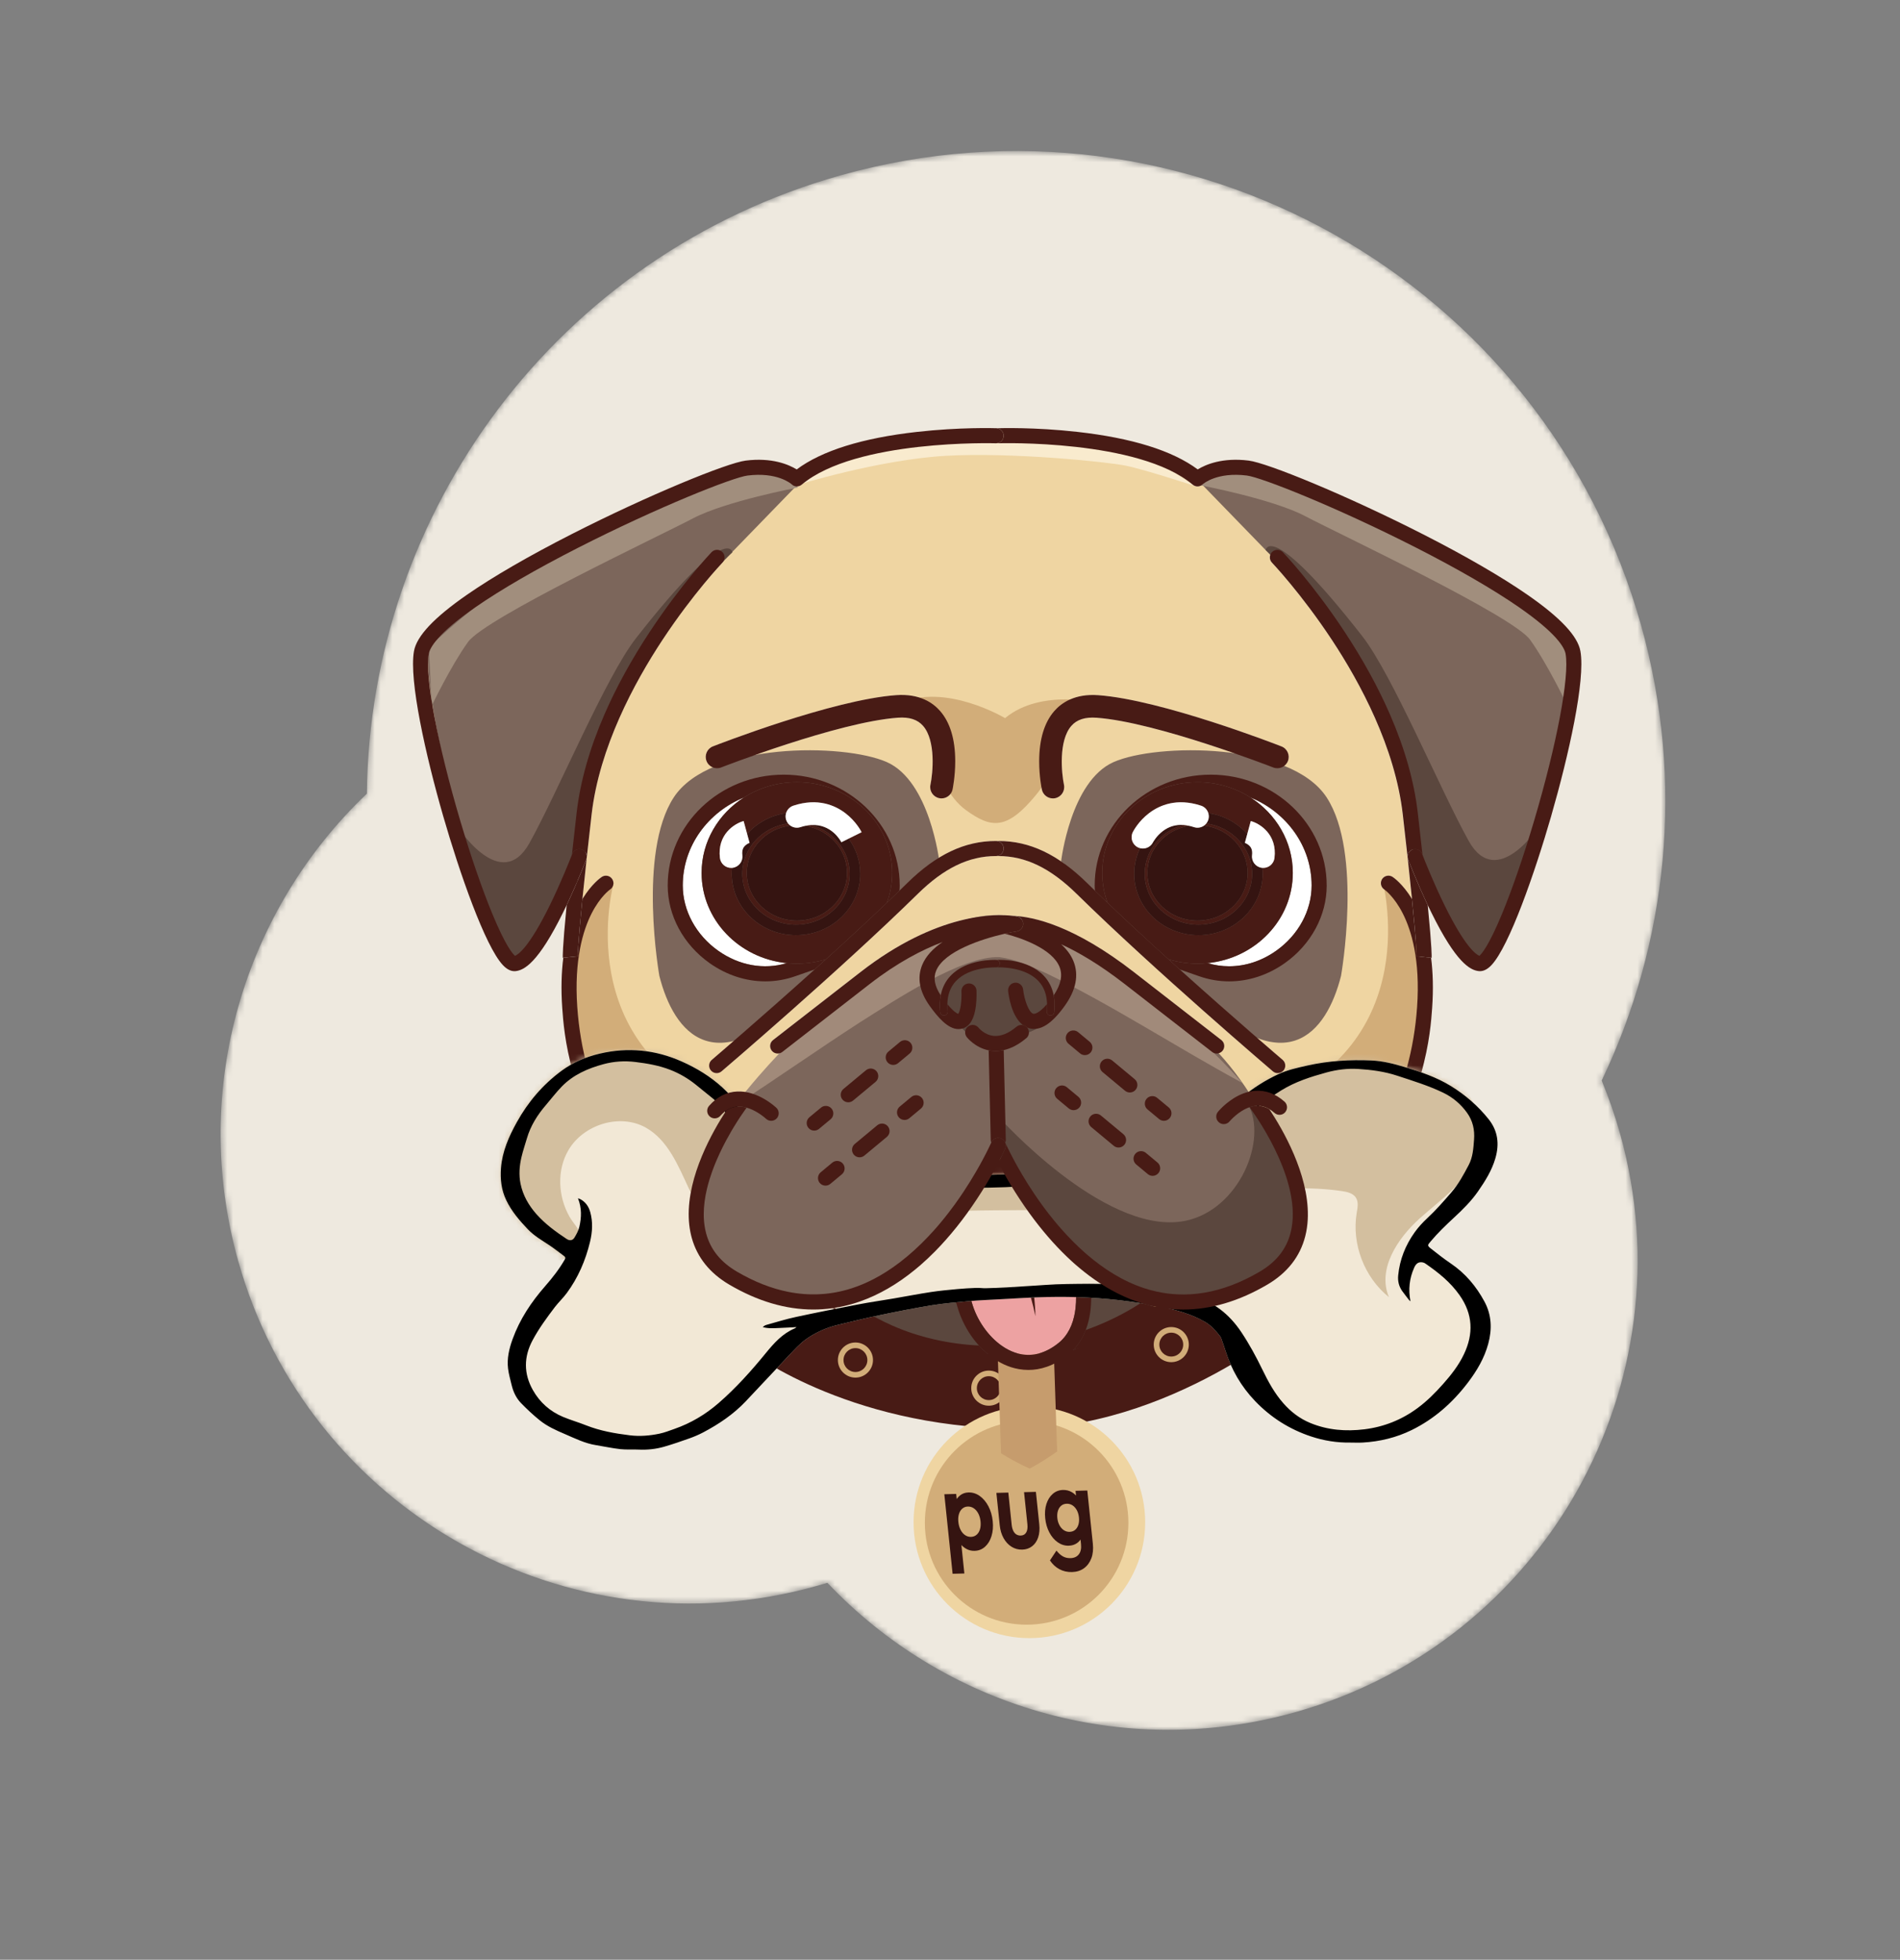 <svg width="322" height="332" viewBox="0 0 322 332" fill="none" xmlns="http://www.w3.org/2000/svg">
<rect x="0" y="0" width="322" height="332" fill="#808080" stroke="none"/>
<mask id="mask0_59_1286" style="mask-type:alpha" maskUnits="userSpaceOnUse" x="37" y="25" width="246" height="269">
<path fill-rule="evenodd" clip-rule="evenodd" d="M271.446 183.055C282.555 159.838 285.611 132.645 278.117 105.916C261.716 47.42 201 13.295 142.505 29.696C94.31 43.209 62.658 86.803 62.178 134.454C41.511 154.096 32.127 184.235 40.36 213.6C52.213 255.877 96.094 280.539 138.37 268.686C138.989 268.512 139.605 268.332 140.216 268.145C159.856 288.893 190.053 298.328 219.473 290.079C261.749 278.226 286.412 234.345 274.559 192.069C273.689 188.967 272.647 185.96 271.446 183.055Z" fill="#EEE9DF"/>
</mask>
<g mask="url(#mask0_59_1286)">
<path fill-rule="evenodd" clip-rule="evenodd" d="M271.446 183.055C282.555 159.838 285.611 132.645 278.117 105.916C261.716 47.42 201 13.295 142.505 29.696C94.31 43.209 62.658 86.803 62.178 134.454C41.511 154.096 32.127 184.235 40.36 213.6C52.213 255.877 96.094 280.539 138.37 268.686C138.989 268.512 139.605 268.332 140.216 268.145C159.856 288.893 190.053 298.328 219.473 290.079C261.749 278.226 286.412 234.345 274.559 192.069C273.689 188.967 272.647 185.96 271.446 183.055Z" fill="#EEE9DF"/>
</g>
<g clip-path="url(#clip0_59_1286)">
<path d="M126.568 228.589C126.568 228.589 143.083 241.665 171.727 242.036C198.271 242.381 220.334 223.07 220.334 223.07L223.781 216.174L125.881 214.106L126.571 228.589H126.568Z" fill="#481B15"/>
<path d="M167.574 238.143C165.935 238.143 164.6 236.808 164.6 235.168C164.6 233.529 165.935 232.194 167.574 232.194C169.213 232.194 170.547 233.529 170.547 235.168C170.547 236.808 169.213 238.143 167.574 238.143ZM167.574 233.145C166.458 233.145 165.552 234.052 165.552 235.168C165.552 236.284 166.458 237.191 167.574 237.191C168.689 237.191 169.596 236.284 169.596 235.168C169.596 234.052 168.689 233.145 167.574 233.145Z" fill="#D2AD79"/>
<path d="M174.451 277.518C185.29 277.518 194.077 268.729 194.077 257.887C194.077 247.044 185.29 238.255 174.451 238.255C163.612 238.255 154.825 247.044 154.825 257.887C154.825 268.729 163.612 277.518 174.451 277.518Z" fill="#EFD5A2"/>
<path d="M173.985 275.241C183.51 275.241 191.232 267.517 191.232 257.989C191.232 248.461 183.51 240.737 173.985 240.737C164.46 240.737 156.738 248.461 156.738 257.989C156.738 267.517 164.46 275.241 173.985 275.241Z" fill="#D2AD79"/>
<path d="M161.443 266.618L160.037 253.142L162.048 253.089L162.307 255.588L162.209 257.899L162.771 260.193L163.434 266.565L161.441 266.618H161.443ZM165.159 262.732C164.626 262.746 164.131 262.617 163.675 262.346C163.216 262.075 162.833 261.701 162.528 261.223C162.221 260.745 162.026 260.19 161.94 259.562L161.591 256.197C161.546 255.567 161.629 255.003 161.838 254.505C162.048 254.006 162.35 253.608 162.745 253.308C163.139 253.008 163.601 252.851 164.134 252.837C164.819 252.82 165.454 253.02 166.042 253.437C166.629 253.856 167.117 254.434 167.507 255.174C167.897 255.914 168.14 256.754 168.24 257.699C168.337 258.629 168.268 259.474 168.035 260.228C167.802 260.985 167.436 261.585 166.939 262.032C166.441 262.479 165.851 262.713 165.166 262.729L165.159 262.732ZM164.557 260.362C164.926 260.352 165.24 260.235 165.504 260.012C165.768 259.788 165.958 259.481 166.077 259.088C166.196 258.698 166.227 258.246 166.175 257.734C166.123 257.237 165.997 256.794 165.799 256.414C165.599 256.031 165.347 255.736 165.038 255.526C164.729 255.317 164.391 255.217 164.022 255.226C163.663 255.236 163.354 255.352 163.09 255.576C162.825 255.8 162.635 256.107 162.516 256.499C162.397 256.89 162.364 257.335 162.416 257.834C162.469 258.346 162.595 258.793 162.795 259.176C162.994 259.56 163.244 259.855 163.549 260.064C163.853 260.273 164.189 260.373 164.557 260.364V260.362Z" fill="#351411"/>
<path d="M173.226 262.522C172.572 262.539 171.972 262.377 171.43 262.037C170.888 261.696 170.44 261.216 170.088 260.592C169.736 259.969 169.517 259.245 169.432 258.42L168.858 252.911L170.883 252.858L171.451 258.308C171.492 258.7 171.58 259.038 171.711 259.317C171.842 259.595 172.018 259.805 172.236 259.945C172.455 260.083 172.703 260.15 172.979 260.142C173.397 260.131 173.709 259.959 173.909 259.626C174.109 259.293 174.18 258.829 174.118 258.239L173.55 252.789L175.557 252.737L176.131 258.246C176.219 259.086 176.155 259.824 175.938 260.461C175.722 261.099 175.379 261.596 174.91 261.958C174.439 262.32 173.878 262.508 173.224 262.524L173.226 262.522Z" fill="#351411"/>
<path d="M181.681 266.325C180.893 266.346 180.18 266.184 179.54 265.839C178.9 265.494 178.365 264.999 177.939 264.352L179.043 262.686C179.373 263.112 179.728 263.434 180.104 263.655C180.479 263.874 180.92 263.979 181.419 263.967C182.042 263.95 182.516 263.733 182.835 263.317C183.156 262.901 183.277 262.332 183.203 261.611L182.956 259.231L183.075 257.137L182.535 255.06L182.276 252.561L184.269 252.509L185.209 261.518C185.306 262.463 185.221 263.291 184.952 264C184.683 264.709 184.267 265.271 183.705 265.68C183.144 266.089 182.468 266.303 181.681 266.325ZM181.124 261.861C180.46 261.877 179.84 261.687 179.266 261.287C178.69 260.887 178.215 260.331 177.839 259.619C177.463 258.905 177.227 258.103 177.135 257.211C177.042 256.318 177.109 255.514 177.337 254.798C177.565 254.082 177.922 253.511 178.412 253.082C178.9 252.656 179.478 252.433 180.142 252.416C180.694 252.402 181.195 252.525 181.65 252.79C182.102 253.054 182.478 253.422 182.773 253.894C183.068 254.367 183.26 254.924 183.346 255.564L183.658 258.555C183.703 259.186 183.627 259.75 183.427 260.247C183.227 260.745 182.93 261.135 182.535 261.416C182.138 261.696 181.669 261.844 181.127 261.858L181.124 261.861ZM181.279 259.51C181.647 259.5 181.957 259.391 182.207 259.179C182.456 258.969 182.64 258.681 182.754 258.317C182.87 257.953 182.904 257.542 182.856 257.082C182.806 256.611 182.687 256.2 182.497 255.85C182.306 255.5 182.066 255.226 181.774 255.031C181.481 254.836 181.15 254.741 180.784 254.75C180.418 254.76 180.104 254.869 179.849 255.081C179.594 255.29 179.409 255.578 179.292 255.945C179.176 256.309 179.142 256.721 179.19 257.18C179.238 257.625 179.354 258.027 179.547 258.384C179.737 258.741 179.982 259.019 180.28 259.224C180.577 259.426 180.91 259.524 181.279 259.514V259.51Z" fill="#351411"/>
<path d="M173.764 226.825C174.796 227.261 176.038 227.891 177.021 228.434C177.551 228.736 178.16 229.088 178.662 229.409C178.731 229.464 178.76 229.521 178.743 229.578C178.707 229.688 178.598 229.802 178.626 229.926L178.631 230.097C178.791 234.885 179 241.105 179.159 245.893C177.715 246.916 176.069 247.973 174.497 248.799C172.872 248.08 171.157 247.135 169.648 246.212C169.489 241.424 169.28 235.204 169.12 230.416L169.115 230.245C169.135 230.119 169.018 230.012 168.975 229.907C168.956 229.85 168.98 229.793 169.044 229.733C169.372 229.493 169.722 229.252 170.067 229.012L170.617 228.65C170.995 228.391 171.994 227.808 172.394 227.561C172.777 227.353 173.369 227.018 173.757 226.828L173.764 226.825Z" fill="#C69C6D"/>
<path d="M159.397 211.029L163.568 221.918L160.318 225.693L157.214 212.01L159.397 211.029Z" fill="#5B473E"/>
<path d="M265.326 110.771C265.145 109.738 263.87 107.337 257.366 102.833C253.068 99.858 247.068 96.386 240.014 92.793C226.507 85.913 213.794 80.876 211.313 80.564C206.308 79.936 203.979 81.909 203.817 82.054C203.348 82.515 202.625 82.525 202.121 82.101C192.964 74.408 169.46 75.088 169.225 75.098C169.149 75.098 169.073 75.093 168.999 75.084C168.925 75.093 168.849 75.098 168.773 75.098C168.535 75.091 145.031 74.41 135.877 82.101C135.373 82.525 134.65 82.515 134.181 82.054C134.017 81.909 131.69 79.936 126.683 80.564C124.201 80.876 111.491 85.911 97.981 92.793C90.927 96.386 84.928 99.858 80.629 102.833C74.125 107.335 72.85 109.738 72.669 110.771C71.991 114.631 74.137 125.993 78.003 139.048C79.768 144.999 81.688 150.577 83.412 154.754C85.71 160.32 86.928 161.643 87.278 161.931C87.828 161.716 89.671 160.484 93.135 153.457C95.067 149.54 96.611 145.613 96.922 144.814C97.153 142.701 97.419 140.338 97.724 137.687C98.331 132.418 99.915 126.812 102.437 121.027C104.442 116.425 107.042 111.694 110.163 106.968C115.473 98.932 120.388 93.759 120.595 93.542C121.08 93.033 121.889 93.014 122.398 93.502C122.662 93.754 122.793 94.09 122.793 94.428C122.793 94.744 122.677 95.063 122.439 95.308C122.389 95.361 117.448 100.562 112.264 108.42C107.511 115.623 101.571 126.598 100.26 137.977C99.951 140.673 99.68 143.072 99.446 145.204C99.446 145.24 99.442 145.276 99.434 145.311C99.135 148.062 98.892 150.37 98.699 152.3C100.291 149.697 101.849 148.645 101.992 148.552C102.582 148.167 103.374 148.336 103.757 148.928C104.142 149.518 103.973 150.311 103.381 150.694C103.374 150.699 101.725 151.834 100.227 154.808C98.823 157.592 97.27 162.592 97.831 170.602C98.854 185.158 105.26 197.128 116.722 206.251C116.494 199.181 120.762 191.676 123.093 188.123C122.743 188.359 122.405 188.661 122.079 189.032C121.613 189.56 120.807 189.613 120.279 189.144C119.75 188.678 119.698 187.871 120.167 187.343C121.52 185.805 123.131 184.987 124.951 184.911C128.483 184.761 131.448 187.559 131.571 187.678C131.626 187.728 131.671 187.785 131.716 187.842C131.783 187.935 131.84 188.033 131.881 188.137C132.014 188.482 131.995 188.875 131.816 189.206C131.762 189.306 131.695 189.399 131.614 189.484C131.552 189.548 131.483 189.608 131.412 189.656C131.303 189.729 131.188 189.784 131.065 189.822C130.943 189.86 130.817 189.879 130.691 189.879C130.375 189.879 130.058 189.763 129.811 189.527C129.804 189.52 129.709 189.432 129.54 189.294C129.038 188.882 127.891 188.033 126.535 187.652C126.504 187.692 126.459 187.754 126.397 187.84C126.376 187.868 126.354 187.899 126.331 187.933C126.143 188.192 125.855 188.601 125.5 189.132C125.458 189.199 125.41 189.265 125.365 189.337C125.227 189.548 125.079 189.775 124.925 190.017C124.72 190.341 124.501 190.691 124.275 191.067C124.161 191.255 124.047 191.447 123.93 191.647C123.64 192.145 123.34 192.68 123.038 193.244C122.857 193.582 122.677 193.932 122.496 194.289C122.315 194.648 122.137 195.014 121.963 195.39C121.787 195.766 121.616 196.15 121.449 196.54C121.392 196.671 121.337 196.802 121.282 196.932C121.173 197.197 121.066 197.463 120.964 197.73C120.861 197.996 120.759 198.27 120.662 198.541C120.514 198.95 120.376 199.367 120.25 199.783C120.079 200.34 119.924 200.902 119.791 201.468C119.46 202.882 119.263 204.314 119.263 205.713C119.263 206.553 119.337 207.381 119.494 208.19C119.505 208.248 119.517 208.302 119.529 208.359C119.572 208.564 119.622 208.769 119.674 208.966C119.862 209.666 120.114 210.323 120.433 210.944C120.752 211.565 121.135 212.145 121.587 212.693C122.443 213.73 123.54 214.639 124.887 215.429C127.817 217.147 130.729 218.294 133.605 218.861C134.045 218.949 134.486 219.023 134.923 219.082C135.363 219.141 135.799 219.189 136.236 219.222C136.674 219.256 137.109 219.275 137.542 219.282C137.978 219.289 138.411 219.282 138.844 219.258C139.127 219.246 139.41 219.227 139.691 219.201C139.831 219.189 139.974 219.175 140.114 219.158C140.254 219.141 140.397 219.125 140.537 219.108L141.158 219.018C141.323 218.992 141.487 218.963 141.651 218.932C141.815 218.901 141.979 218.868 142.143 218.835C142.331 218.794 142.522 218.754 142.709 218.708C143.276 218.575 143.839 218.416 144.398 218.232C145.674 217.818 146.901 217.293 148.079 216.679C148.785 216.312 149.475 215.915 150.146 215.489C150.976 214.963 151.778 214.401 152.549 213.809C154.247 212.505 155.805 211.063 157.209 209.592C157.525 209.264 157.83 208.93 158.13 208.6C158.284 208.428 158.436 208.257 158.589 208.086C158.739 207.914 158.888 207.743 159.034 207.572C159.16 207.424 159.283 207.279 159.405 207.132C159.892 206.548 160.356 205.968 160.792 205.402C161.12 204.976 161.432 204.559 161.729 204.15C162.278 203.396 162.792 202.653 163.273 201.93C164.072 200.726 164.779 199.579 165.381 198.541C165.588 198.187 165.783 197.844 165.966 197.518C166.059 197.354 166.147 197.194 166.232 197.037C166.318 196.882 166.401 196.73 166.48 196.58C166.582 196.39 166.679 196.209 166.77 196.033C166.863 195.857 166.948 195.69 167.032 195.531C167.093 195.412 167.15 195.298 167.208 195.188C167.246 195.114 167.281 195.043 167.315 194.974C167.367 194.872 167.417 194.769 167.462 194.677C167.507 194.586 167.548 194.498 167.588 194.42C167.607 194.379 167.626 194.341 167.645 194.303C167.736 194.115 167.809 193.958 167.867 193.837C167.924 193.713 167.962 193.63 167.983 193.582C167.985 193.575 167.988 193.57 167.99 193.563V193.561C167.931 193.418 167.895 193.265 167.893 193.101L167.541 177.931C165.216 177.467 163.875 175.754 163.815 175.675C163.387 175.116 163.492 174.316 164.051 173.886C164.605 173.457 165.404 173.56 165.835 174.114C165.866 174.152 166.829 175.323 168.368 175.478C169.579 175.599 170.89 175.076 172.265 173.921C172.572 173.664 172.965 173.576 173.331 173.648C171.411 172.172 170.923 168.677 170.838 167.889C170.762 167.187 171.266 166.557 171.968 166.48C172.665 166.402 173.298 166.909 173.376 167.608C173.576 169.395 174.356 171.542 175.098 171.735C175.189 171.758 175.912 171.873 177.435 170.093C177.396 168.496 176.911 167.187 175.976 166.195C173.643 163.708 169.244 163.877 169.199 163.879C169.123 163.882 169.051 163.87 168.985 163.848C168.918 163.87 168.847 163.882 168.771 163.879C168.728 163.877 164.329 163.708 161.993 166.195C161.056 167.192 160.568 168.505 160.535 170.109C161.61 171.409 162.193 171.697 162.376 171.758C162.74 171.318 163.004 169.533 162.928 167.939C162.895 167.235 163.437 166.635 164.141 166.602C164.848 166.568 165.442 167.109 165.478 167.813C165.48 167.863 165.538 169.074 165.378 170.376C165.114 172.532 164.405 173.783 163.213 174.2C162.949 174.293 162.685 174.333 162.426 174.333C160.618 174.333 158.893 172.284 157.549 170.407C155.798 167.963 155.375 165.619 156.286 163.437C156.878 162.021 158.03 160.731 159.728 159.584C156.257 160.893 152.042 163.075 147.382 166.695L132.563 178.207C132.33 178.388 132.054 178.476 131.781 178.476C131.4 178.476 131.024 178.307 130.772 177.981C130.339 177.424 130.439 176.622 130.996 176.189L145.814 164.677C158.877 154.53 168.851 154.815 171.618 155.144C175.179 155.275 182.043 156.826 192.148 164.677L206.966 176.189C207.523 176.622 207.625 177.424 207.192 177.981C206.94 178.305 206.564 178.476 206.184 178.476C205.91 178.476 205.634 178.388 205.404 178.207L190.585 166.695C186.315 163.377 182.711 161.281 179.813 159.958C180.72 160.779 181.46 161.728 181.902 162.823C182.849 165.157 182.347 167.711 180.415 170.407C178.239 173.446 176.288 174.688 174.447 174.205C174.309 174.167 174.178 174.121 174.052 174.069C174.054 174.071 174.059 174.074 174.061 174.079C174.513 174.619 174.444 175.425 173.904 175.878C172.639 176.939 171.364 177.612 170.091 177.895L170.443 193.044C170.448 193.227 170.412 193.401 170.345 193.561C170.364 193.601 170.405 193.694 170.471 193.834C170.476 193.844 170.481 193.856 170.486 193.867C170.633 194.184 170.885 194.715 171.242 195.412C171.544 196.009 171.925 196.723 172.375 197.53C173.412 199.386 174.834 201.718 176.607 204.152C177.458 205.321 178.434 206.57 179.526 207.829C179.526 207.829 179.528 207.831 179.528 207.833C180.258 208.676 181.039 209.521 181.869 210.351C182.471 210.956 183.099 211.55 183.755 212.131C183.922 212.279 184.091 212.424 184.26 212.571C187.067 214.972 190.316 217.055 193.939 218.232C194.637 218.459 195.338 218.649 196.042 218.801C196.34 218.868 196.637 218.927 196.937 218.977C197.211 219.025 197.484 219.068 197.758 219.103C198.345 219.182 198.935 219.234 199.528 219.263C201.031 219.334 202.549 219.239 204.074 218.982C207.166 218.463 210.299 217.278 213.451 215.429C214.995 214.525 216.209 213.466 217.108 212.231C217.974 211.048 218.547 209.706 218.844 208.188C218.854 208.143 218.863 208.098 218.871 208.052C220.505 199.143 211.853 187.709 211.765 187.592C211.76 187.585 211.755 187.58 211.75 187.573C209.831 188.221 208.38 189.953 208.363 189.972C208.111 190.277 207.744 190.436 207.376 190.436C207.09 190.436 206.805 190.341 206.567 190.146C206.024 189.698 205.944 188.899 206.388 188.354C206.415 188.321 206.595 188.104 206.905 187.79C207.844 186.84 209.971 185.013 212.624 184.799C214.441 184.654 216.137 185.268 217.669 186.629C218.197 187.095 218.245 187.904 217.776 188.432C217.31 188.961 216.501 189.008 215.975 188.539C215.685 188.282 215.393 188.066 215.095 187.89C217.358 191.293 221.728 198.81 221.625 205.946C232.852 196.861 239.127 184.994 240.138 170.599C240.702 162.587 239.149 157.588 237.745 154.806C236.244 151.831 234.598 150.696 234.581 150.684C233.991 150.299 233.827 149.511 234.21 148.921C234.593 148.331 235.387 148.164 235.98 148.548C236.123 148.64 237.681 149.692 239.272 152.293C239.077 150.356 238.835 148.043 238.535 145.283C238.53 145.264 238.53 145.245 238.528 145.226C238.292 143.086 238.021 140.68 237.712 137.972C236.403 126.593 230.463 115.618 225.708 108.415C220.524 100.558 215.583 95.356 215.533 95.303C215.048 94.794 215.064 93.985 215.573 93.497C216.085 93.012 216.891 93.028 217.379 93.538C217.586 93.754 222.501 98.927 227.811 106.964C230.932 111.687 233.532 116.418 235.537 121.022C238.059 126.807 239.643 132.414 240.25 137.682C240.554 140.333 240.821 142.696 241.054 144.809C241.363 145.609 242.907 149.535 244.839 153.452C248.305 160.479 250.149 161.712 250.698 161.926C251.046 161.638 252.266 160.315 254.564 154.749C256.289 150.573 258.208 144.992 259.974 139.043C263.842 125.991 265.985 114.628 265.307 110.766L265.326 110.771ZM156.236 186.01C156.686 186.553 156.612 187.359 156.069 187.809L154.107 189.441C153.869 189.639 153.579 189.734 153.291 189.734C152.925 189.734 152.561 189.577 152.308 189.272C151.859 188.73 151.933 187.926 152.475 187.473L154.44 185.841C154.982 185.391 155.786 185.465 156.238 186.008L156.236 186.01ZM150.56 178.155L152.525 176.522C153.067 176.073 153.871 176.146 154.323 176.689C154.773 177.232 154.699 178.038 154.157 178.488L152.194 180.12C151.956 180.318 151.666 180.413 151.378 180.413C151.012 180.413 150.648 180.256 150.396 179.951C149.946 179.409 150.02 178.605 150.562 178.152L150.56 178.155ZM150.465 190.807C150.508 190.86 150.546 190.914 150.579 190.971C150.895 191.502 150.788 192.197 150.298 192.604L146.49 195.769C146.252 195.966 145.961 196.064 145.674 196.064C145.307 196.064 144.943 195.907 144.691 195.602C144.241 195.06 144.315 194.255 144.858 193.803L148.652 190.65L148.666 190.638C149.209 190.189 150.013 190.262 150.465 190.805V190.807ZM142.945 184.485L146.754 181.32C147.296 180.87 148.1 180.944 148.552 181.486C149.002 182.029 148.928 182.833 148.386 183.285L144.577 186.45C144.339 186.648 144.049 186.745 143.761 186.745C143.395 186.745 143.031 186.588 142.778 186.284C142.329 185.741 142.403 184.937 142.945 184.485ZM142.847 197.137C143.297 197.68 143.223 198.484 142.681 198.936L140.718 200.568C140.48 200.766 140.19 200.864 139.902 200.864C139.536 200.864 139.172 200.707 138.92 200.402C138.47 199.859 138.544 199.053 139.086 198.603L141.049 196.971C141.591 196.521 142.395 196.595 142.847 197.137ZM137.171 189.28L137.704 188.835L139.134 187.647C139.676 187.197 140.48 187.271 140.932 187.814C141.313 188.273 141.32 188.918 140.985 189.377C140.923 189.46 140.852 189.541 140.766 189.61L138.803 191.243C138.565 191.44 138.275 191.538 137.987 191.538C137.621 191.538 137.257 191.381 137.005 191.076C136.555 190.534 136.629 189.727 137.171 189.277V189.28ZM182.93 187.614C182.678 187.918 182.314 188.075 181.947 188.075C181.66 188.075 181.369 187.98 181.131 187.783L179.169 186.15C178.626 185.701 178.553 184.894 179.002 184.351C179.454 183.809 180.258 183.735 180.801 184.185L182.763 185.817C183.306 186.267 183.379 187.071 182.93 187.616V187.614ZM183.862 178.752C183.575 178.752 183.284 178.657 183.046 178.459L181.084 176.827C180.541 176.377 180.468 175.571 180.917 175.028C181.369 174.485 182.173 174.412 182.716 174.861L184.678 176.494C185.221 176.944 185.295 177.748 184.845 178.293C184.593 178.597 184.229 178.754 183.862 178.754V178.752ZM190.547 193.944C190.295 194.248 189.931 194.405 189.565 194.405C189.277 194.405 188.987 194.308 188.749 194.11L185.442 191.362L184.942 190.945C184.4 190.496 184.326 189.691 184.776 189.146C185.226 188.604 186.032 188.53 186.574 188.98L188.775 190.807L190.383 192.145C190.925 192.594 190.999 193.399 190.55 193.944H190.547ZM190.664 184.789L186.855 181.624C186.313 181.175 186.239 180.37 186.689 179.825C187.138 179.283 187.945 179.209 188.487 179.659L192.296 182.824C192.838 183.273 192.912 184.078 192.462 184.623C192.21 184.927 191.846 185.084 191.48 185.084C191.192 185.084 190.902 184.987 190.664 184.789ZM196.318 198.743C196.066 199.048 195.702 199.205 195.336 199.205C195.048 199.205 194.76 199.107 194.522 198.91L192.56 197.277C192.017 196.828 191.941 196.023 192.393 195.478C192.845 194.934 193.649 194.86 194.192 195.312L196.157 196.944C196.699 197.394 196.773 198.201 196.323 198.743H196.318ZM198.369 189.218C198.331 189.289 198.286 189.356 198.233 189.42C197.981 189.725 197.617 189.882 197.251 189.882C196.963 189.882 196.675 189.784 196.437 189.587L196.39 189.546L194.475 187.954C193.932 187.504 193.856 186.7 194.308 186.155C194.76 185.61 195.564 185.536 196.107 185.989L198.072 187.621C198.55 188.018 198.664 188.692 198.374 189.218H198.369ZM120.821 126.453C121.646 126.131 141.13 118.548 151.89 117.772C155.851 117.486 158.12 119.076 159.326 120.461C161.022 122.407 161.884 125.268 161.886 128.966C161.888 131.566 161.451 133.656 161.434 133.744C161.244 134.643 160.447 135.26 159.562 135.26C159.431 135.26 159.295 135.248 159.162 135.217C158.127 134.998 157.468 133.982 157.687 132.947C158.087 131.031 158.648 125.503 156.436 122.971C155.501 121.9 154.104 121.448 152.168 121.589C141.984 122.326 122.415 129.941 122.217 130.017C121.233 130.403 120.122 129.917 119.736 128.93C119.351 127.945 119.836 126.833 120.821 126.448V126.453ZM224.842 150.009C224.842 155.096 222.194 160.01 217.757 163.154C214.864 165.202 211.586 166.257 208.308 166.257C206.595 166.257 204.885 165.969 203.227 165.386C202.166 165.012 201.333 164.724 200.662 164.493C200.396 164.401 200.156 164.317 199.934 164.241C209.162 172.548 217.243 179.447 217.372 179.556C217.907 180.013 217.971 180.82 217.515 181.358C217.262 181.653 216.903 181.805 216.544 181.805C216.251 181.805 215.956 181.705 215.716 181.501C215.516 181.332 195.598 164.327 182.461 151.432C178.013 147.065 173.804 145.028 169.223 145.028H169.184C169.123 145.028 169.061 145.021 169.001 145.014C168.942 145.023 168.88 145.028 168.818 145.028H168.78C164.198 145.028 159.99 147.063 155.541 151.432C142.405 164.327 122.486 181.329 122.284 181.501C122.044 181.705 121.749 181.805 121.456 181.805C121.095 181.805 120.735 181.653 120.483 181.358C120.026 180.82 120.091 180.013 120.628 179.556C120.754 179.447 128.833 172.551 138.061 164.244C137.842 164.32 137.602 164.403 137.335 164.496C136.665 164.727 135.832 165.015 134.771 165.388C133.115 165.971 131.402 166.259 129.692 166.259C126.411 166.259 123.133 165.205 120.241 163.156C115.804 160.013 113.156 155.101 113.156 150.011C113.156 139.66 121.975 131.24 132.815 131.24C143.656 131.24 152.475 139.66 152.475 150.011C152.475 150.308 152.461 150.601 152.432 150.894C152.877 150.463 153.317 150.032 153.75 149.609C158.708 144.745 163.482 142.477 168.775 142.477H168.818C168.88 142.477 168.939 142.484 168.999 142.491C169.058 142.482 169.118 142.477 169.18 142.477H169.22C174.513 142.477 179.288 144.742 184.245 149.609C184.678 150.032 185.118 150.461 185.563 150.894C185.535 150.601 185.521 150.306 185.521 150.009C185.521 139.657 194.339 131.238 205.18 131.238C216.021 131.238 224.839 139.657 224.839 150.009H224.842ZM217.177 126.453C218.162 126.838 218.649 127.949 218.264 128.935C217.879 129.92 216.768 130.405 215.783 130.022C215.585 129.946 196.016 122.329 185.832 121.593C183.893 121.455 182.497 121.905 181.564 122.976C179.354 125.508 179.911 131.036 180.313 132.951C180.53 133.987 179.868 135.003 178.833 135.222C178.7 135.25 178.567 135.262 178.436 135.262C177.551 135.262 176.757 134.646 176.566 133.746C176.547 133.658 176.109 131.569 176.114 128.968C176.119 125.27 176.98 122.41 178.674 120.463C179.882 119.078 182.152 117.486 186.11 117.774C196.873 118.552 216.356 126.134 217.179 126.455L217.177 126.453Z" fill="#EFD5A2"/>
<path d="M104.007 149.564C104.007 149.564 96.151 177.65 124.251 188.059C127.698 189.337 120.821 198.422 124.763 203.51C133.726 215.087 151.847 226.804 151.847 226.804C151.847 226.804 109.887 206.536 106.219 197.744C102.551 188.951 92.999 181.822 97.189 164.308C101.378 146.794 104.009 149.564 104.009 149.564H104.007Z" fill="#D2AD79"/>
<path d="M117.248 209.751C112.885 206.546 109.133 202.965 106.031 199.05C96.423 186.919 95.569 174.776 95.288 170.785C95.057 167.523 95.155 164.698 95.464 162.264L97.917 162.007C97.917 162.007 97.919 162.018 97.921 162.052C97.917 161.976 97.871 160.574 98.702 152.302C100.293 149.699 101.851 148.647 101.994 148.555C102.584 148.169 103.376 148.338 103.759 148.931C104.145 149.521 103.976 150.313 103.383 150.696C103.376 150.701 101.728 151.836 100.229 154.811C98.825 157.595 97.272 162.594 97.833 170.604C98.856 185.16 105.263 197.13 116.724 206.253C116.748 207.07 116.836 207.881 116.991 208.678C117.062 209.042 117.145 209.402 117.245 209.751H117.248Z" fill="#481B15"/>
<path d="M234.234 148.926C234.234 148.926 242.089 177.013 213.989 187.421C210.542 188.699 217.419 197.784 213.478 202.872C204.514 214.449 186.394 226.166 186.394 226.166C186.394 226.166 228.353 205.899 232.021 197.106C235.69 188.313 245.241 181.184 241.052 163.67C236.862 146.156 234.231 148.926 234.231 148.926H234.234Z" fill="#D2AD79"/>
<path d="M242.71 170.783C242.429 174.773 241.575 186.916 231.966 199.048C228.974 202.827 225.374 206.289 221.209 209.409C221.268 209.168 221.323 208.926 221.373 208.678C221.549 207.781 221.635 206.87 221.647 205.951C232.873 196.866 239.148 184.998 240.159 170.604C240.723 162.592 239.17 157.592 237.766 154.811C236.265 151.836 234.619 150.701 234.602 150.689C234.012 150.304 233.848 149.516 234.231 148.926C234.614 148.336 235.409 148.169 236.001 148.552C236.144 148.645 237.702 149.697 239.294 152.298C240.124 160.572 240.076 161.973 240.074 162.049C240.076 162.018 240.079 162.004 240.079 162.004L242.534 162.261C242.841 164.693 242.94 167.518 242.71 170.78V170.783Z" fill="#481B15"/>
<path d="M242.619 162.271L242.536 162.264L240.081 162.007C240.081 162.007 240.081 162.019 240.076 162.052C240.081 161.976 240.126 160.574 239.296 152.303C239.101 150.363 238.858 148.053 238.559 145.29C238.57 145.385 238.597 145.48 238.63 145.573C238.694 145.74 240.064 149.328 241.965 153.335C242.703 160.883 242.636 162.121 242.619 162.273V162.271Z" fill="#481B15"/>
<path d="M184.816 221.878C184.795 222.066 184.771 222.254 184.743 222.435C184.597 223.432 184.364 224.355 184.043 225.205C184.274 225.155 184.502 225.102 184.731 225.05C184.731 225.05 184.731 225.05 184.733 225.05C187.811 223.905 190.711 222.451 193.357 220.729C193.29 220.71 193.223 220.688 193.157 220.667C192.917 220.588 192.674 220.505 192.431 220.419C189.784 219.467 187.171 218.037 184.64 216.153C184.935 218.113 185.019 220.053 184.814 221.88L184.816 221.878Z" fill="#EFD5A2"/>
<path d="M155.101 215.075C152.087 217.545 148.954 219.356 145.766 220.476C145.581 220.541 145.395 220.605 145.21 220.664C145.029 220.724 144.848 220.779 144.667 220.833C145.681 221.564 146.737 222.242 147.831 222.863C148.105 223.018 148.381 223.17 148.659 223.32C149.494 223.767 150.35 224.184 151.226 224.567C155.684 226.53 160.646 227.682 165.897 227.941C165.607 227.622 165.328 227.289 165.062 226.942C164.465 226.166 163.927 225.326 163.468 224.436C162.949 223.439 162.528 222.38 162.224 221.288C161.646 219.21 160.739 216.916 159.723 214.675C159.314 213.771 158.888 212.873 158.455 212.005C157.647 212.823 156.826 213.594 155.998 214.316C155.701 214.573 155.401 214.827 155.101 215.07V215.075Z" fill="#EFD5A2"/>
<path d="M197.253 220.357C197.253 220.357 174.32 232.287 161.907 228.667C149.492 225.048 139.579 219.979 139.579 219.979L169.453 189.448L197.253 220.36V220.357Z" fill="#7C665B"/>
<path d="M152.477 215.515C152.477 215.515 166.275 226.454 184.643 216.495C203.013 206.537 195.417 220.7 195.417 220.7C195.417 220.7 184.276 228.631 180.625 229.012C176.971 229.393 157.849 229.609 155.282 228.289C152.715 226.968 143.088 221.597 143.088 221.597L152.475 215.515H152.477Z" fill="#5B473E"/>
<path d="M160.318 210.013C161.032 211.422 161.755 212.926 162.419 214.449C163.33 216.531 164.136 218.646 164.681 220.61C165.516 223.618 167.455 226.359 169.753 227.977C170.469 228.479 171.216 228.874 171.98 229.136C172.018 229.148 172.053 229.162 172.091 229.174C174.232 229.869 176.359 229.545 178.431 228.213C178.743 228.013 179.054 227.789 179.364 227.542C179.785 227.206 180.161 226.828 180.494 226.402C180.622 226.237 180.746 226.064 180.86 225.885C181.388 225.074 181.778 224.122 182.03 223.039C182.138 222.582 182.218 222.102 182.275 221.597C182.554 219.115 182.211 216.319 181.5 213.547C181.262 213.33 181.027 213.107 180.791 212.881C178.617 210.794 176.514 208.357 174.523 205.618C172.044 202.208 170.252 199.041 169.182 196.98C168.114 199.041 166.32 202.208 163.841 205.618C162.702 207.189 161.524 208.657 160.316 210.018L160.318 210.013Z" fill="#EDA2A2"/>
<path d="M195.019 221.193C194.465 221.059 193.913 220.905 193.361 220.729C190.716 222.451 187.814 223.905 184.738 225.05C184.738 225.05 184.737 225.05 184.735 225.05C184.495 225.14 184.252 225.228 184.007 225.314C183.786 225.892 183.525 226.435 183.22 226.942C182.847 227.572 182.409 228.148 181.912 228.667C185.316 227.71 188.587 226.397 191.625 224.762C193.245 223.889 194.791 222.927 196.249 221.885C196.411 221.773 196.571 221.657 196.728 221.54C196.157 221.447 195.588 221.331 195.019 221.195V221.193Z" fill="#481B15"/>
<path d="M165.897 227.944C160.646 227.684 155.686 226.533 151.226 224.569C150.351 224.184 149.494 223.77 148.659 223.322C148.381 223.172 148.105 223.02 147.831 222.866C146.737 222.242 145.681 221.566 144.667 220.836C144.142 220.995 143.616 221.133 143.088 221.252C142.536 221.381 141.981 221.488 141.425 221.573C141.568 221.69 141.71 221.807 141.855 221.918C145.141 224.512 148.892 226.561 153.077 228.029C157.816 229.695 163.023 230.549 168.326 230.549C168.556 230.549 168.787 230.549 169.018 230.545C168.407 230.176 167.819 229.747 167.255 229.264C166.779 228.86 166.325 228.417 165.897 227.944Z" fill="#481B15"/>
<path d="M184.005 225.317C184.019 225.281 184.034 225.245 184.046 225.21C184.364 224.36 184.597 223.434 184.745 222.44C184.773 222.256 184.795 222.071 184.819 221.883C185.023 220.055 184.94 218.113 184.645 216.155C184.141 215.779 183.639 215.384 183.139 214.972C182.882 214.761 182.628 214.546 182.373 214.325C182.287 214.251 182.202 214.175 182.116 214.101C182.057 214.051 182 213.999 181.94 213.947C181.866 213.883 181.793 213.816 181.721 213.749C181.65 213.685 181.579 213.621 181.51 213.554C181.51 213.554 181.505 213.554 181.505 213.549C182.216 216.324 182.559 219.12 182.28 221.6C182.223 222.104 182.142 222.585 182.035 223.042C181.783 224.127 181.393 225.076 180.865 225.888C180.751 226.066 180.627 226.24 180.499 226.404C180.165 226.83 179.79 227.211 179.369 227.544C179.059 227.791 178.748 228.013 178.436 228.215C176.364 229.548 174.237 229.871 172.096 229.176C172.058 229.164 172.022 229.153 171.984 229.138C171.223 228.879 170.474 228.484 169.758 227.979C167.46 226.361 165.523 223.618 164.686 220.612C164.141 218.649 163.332 216.533 162.423 214.451C161.757 212.928 161.037 211.427 160.323 210.016C160.018 210.361 159.709 210.701 159.4 211.032C159.088 211.365 158.774 211.691 158.46 212.012C158.891 212.881 159.319 213.778 159.728 214.682C160.744 216.921 161.653 219.215 162.228 221.295C162.533 222.387 162.954 223.446 163.473 224.443C163.932 225.331 164.469 226.173 165.066 226.949C165.333 227.294 165.611 227.627 165.901 227.948C166.332 228.422 166.786 228.865 167.26 229.269C167.824 229.752 168.414 230.181 169.023 230.549C169.76 230.994 170.526 231.351 171.309 231.606C172.149 231.877 173.157 232.084 174.285 232.084C176.231 232.084 178.536 231.473 180.96 229.543C181.298 229.274 181.617 228.984 181.912 228.674C182.409 228.156 182.847 227.58 183.22 226.949C183.525 226.442 183.786 225.9 184.007 225.321L184.005 225.317Z" fill="#481B15"/>
<path d="M158.658 164.434C158.137 165.678 158.389 167.051 159.426 168.62C159.676 167.337 160.228 166.233 161.082 165.324C163.825 162.411 168.642 162.602 168.844 162.613C168.899 162.616 168.949 162.628 168.999 162.642C169.049 162.628 169.099 162.616 169.153 162.613C169.356 162.604 174.173 162.411 176.916 165.324C177.77 166.233 178.322 167.337 178.572 168.62C179.801 166.787 180.125 165.205 179.554 163.794C178.341 160.791 173.274 158.939 170.281 158.183C166.337 159.08 160.028 161.152 158.655 164.434H158.658Z" fill="#EFD5A2"/>
<path d="M179.828 145.93C179.828 145.93 181.414 132.356 188.703 129.115C195.992 125.874 218.713 125.691 224.842 135.105C230.97 144.519 227.268 165.333 227.268 165.333C224.842 174.911 217.774 184.17 201.718 167.325C185.806 150.632 179.83 145.932 179.83 145.932L179.828 145.93Z" fill="#7C665B"/>
<path d="M159.186 145.93C159.186 145.93 157.599 132.356 150.31 129.115C143.021 125.874 120.3 125.691 114.172 135.105C108.044 144.519 111.745 165.333 111.745 165.333C114.172 174.911 121.24 184.17 137.295 167.325C153.207 150.632 159.183 145.932 159.183 145.932L159.186 145.93Z" fill="#7C665B"/>
<path d="M203.101 80.602C203.101 80.602 207.097 78.755 209.01 79.01C210.923 79.265 235.306 89.863 244.37 93.566C253.434 97.269 263.901 105.057 265.945 109.272C267.988 113.486 261.686 137.744 261.686 137.744L254.583 157.923L251.026 163.249L247.434 161.243L241.073 149.399L239.784 139.093L235.689 123.573L225.477 105.186L216.042 94.782L201.224 79.519" fill="#7C665B"/>
<path d="M135.801 80.602C135.801 80.602 131.804 78.755 129.892 79.01C127.979 79.265 103.595 89.863 94.531 93.566C85.468 97.269 75.001 105.057 72.957 109.272C70.914 113.486 77.215 137.744 77.215 137.744L84.319 157.923L87.875 163.249L91.468 161.243L97.829 149.399L99.118 139.093L103.212 123.573L113.425 105.186L122.86 94.782L137.678 79.519" fill="#7C665B"/>
<path d="M157.214 121.117C157.214 121.117 157.694 132.896 163.694 137.237C168.021 140.369 170.636 140.656 175.565 134.684C180.306 128.939 178.707 124.028 178.707 124.028L186.798 119.19C186.798 119.19 176.542 116.482 170.331 121.66C170.331 121.66 160.149 115.573 152.475 119.19L157.214 121.117Z" fill="#D2AD79"/>
<path d="M168.385 189.446C168.385 189.446 151.038 208.745 137.764 206.958C128.455 205.704 123.15 194.029 126.052 187.597C128.955 181.165 120.019 195.014 120.019 195.014C120.019 195.014 114.959 209.016 119.339 212.01C123.721 215.003 135.435 228.17 157.214 212.01L168.84 195.014L168.385 189.446Z" fill="#5B473E"/>
<path d="M214.5 93.183C214.5 93.183 215.267 87.819 230.841 107.739C236.001 114.338 244.13 133.915 248.912 142.472C253.691 151.027 260.942 139.862 260.942 139.862C260.942 139.862 255.82 158.804 252.33 161.3C248.84 163.796 248.84 161.255 239.394 145.287C239.394 145.287 239.886 133.066 232.618 118.041C225.351 103.016 214.5 93.183 214.5 93.183Z" fill="#5B473E"/>
<path d="M203.396 82.204C203.396 82.204 215.666 84.524 221.211 87.451C226.757 90.377 256.372 104.296 259.31 108.382C262.245 112.468 265.452 119.178 265.452 119.178L265.947 109.277C265.947 109.277 257.138 100.722 249.223 96.507C241.308 92.293 212.076 78.089 210.544 78.551C209.012 79.012 202.503 80.84 202.503 80.84L203.65 81.823L203.396 82.206V82.204Z" fill="#A18E7D"/>
<path d="M124.123 93.566C124.123 93.566 123.357 88.202 107.782 108.122C102.622 114.721 94.493 134.298 89.712 142.855C84.933 151.41 77.682 140.245 77.682 140.245C77.682 140.245 82.803 159.187 86.293 161.683C89.783 164.179 89.783 161.638 99.23 145.67C99.23 145.67 98.737 133.449 106.005 118.424C113.273 103.399 124.123 93.566 124.123 93.566Z" fill="#5B473E"/>
<path d="M135.228 82.587C135.228 82.587 122.957 84.907 117.412 87.834C111.867 90.76 82.251 104.679 79.314 108.765C76.376 112.851 73.171 119.561 73.171 119.561L72.676 109.66C72.676 109.66 81.485 101.105 89.4 96.89C97.315 92.674 126.547 78.47 128.079 78.931C129.611 79.393 136.12 81.221 136.12 81.221L134.973 82.203L135.228 82.587Z" fill="#A18E7D"/>
<path d="M134.973 82.203C134.973 82.203 148.899 77.875 160.247 77.223C171.352 76.585 187.488 78.225 190.756 78.884C194.023 79.543 202.501 82.332 202.501 82.332L192.212 75.647L169.639 72.847L150.091 75.079L138.749 78.536L134.899 81.644" fill="#F9EBCE"/>
<path d="M170.241 196.161C172.432 203.852 174.423 211.615 175.258 219.577C175.367 220.707 175.462 221.842 175.477 222.975C174.561 218.57 173.005 214.313 171.349 210.146C169.663 206.011 167.778 201.896 165.813 197.899L170.243 196.161H170.241Z" fill="#481B15"/>
<path d="M242.431 210.342C241.925 210.939 241.875 211.025 242.486 211.508C243.585 212.383 244.701 213.249 245.867 214.042C248.336 215.71 250.187 217.916 251.581 220.505C252.801 222.766 252.889 225.176 252.223 227.637C251.566 230.076 250.306 232.203 248.793 234.2C246.214 237.595 243.098 240.375 239.244 242.267C236.634 243.547 233.853 244.213 230.955 244.382C230.258 244.423 229.557 244.387 228.86 244.387C226.581 244.423 224.354 244.068 222.199 243.352C218.545 242.136 215.393 240.149 212.721 237.367C210.33 234.883 208.679 232.003 207.659 228.736C207.449 228.075 207.211 227.415 206.981 226.759C206.936 226.635 206.876 226.509 206.798 226.404C206.055 225.452 205.27 224.55 204.205 223.934C201.859 222.58 199.275 221.897 196.651 221.364C194.874 221 193.083 220.707 191.28 220.462C186.734 219.851 182.154 219.625 177.57 219.724C174.796 219.779 172.03 219.974 169.256 220.117C167.588 220.208 165.916 220.277 164.253 220.422C162.152 220.61 160.042 220.786 157.961 221.119C155.044 221.592 152.147 222.164 149.254 222.768C146.815 223.275 144.401 223.875 141.981 224.45C140.04 224.914 138.223 225.731 136.61 226.87C135.554 227.622 134.659 228.62 133.758 229.569C131.279 232.168 128.845 234.814 126.369 237.417C124.297 239.599 121.827 241.262 119.175 242.662C118.413 243.066 117.607 243.404 116.791 243.692C115.383 244.194 113.967 244.682 112.53 245.096C111.136 245.493 109.692 245.643 108.229 245.574C107.204 245.52 106.164 245.615 105.144 245.501C103.755 245.346 102.387 245.041 101.007 244.822C99.139 244.53 97.472 243.692 95.759 242.954C94.241 242.307 92.733 241.641 91.453 240.599C90.337 239.697 89.288 238.712 88.292 237.686C87.485 236.848 86.988 235.794 86.714 234.654C86.496 233.729 86.222 232.808 86.108 231.865C85.894 230.142 86.286 228.489 86.869 226.87C88.089 223.494 90.04 220.572 92.395 217.883C93.625 216.479 94.769 215.015 95.707 213.39C95.866 213.116 95.835 212.962 95.602 212.788C94.772 212.181 93.97 211.529 93.114 210.96C91.855 210.13 90.535 209.371 89.483 208.276C88.054 206.777 86.695 205.209 85.794 203.312C84.968 201.589 84.764 199.762 84.906 197.875C85.125 195.045 86.246 192.542 87.595 190.105C89.507 186.664 92 183.747 95.167 181.405C97.113 179.97 99.313 179.045 101.668 178.493C106.433 177.372 111.077 177.85 115.523 179.823C120.671 182.11 124.799 185.534 127.158 190.783C127.408 191.336 127.556 191.938 127.701 192.532C128.029 193.872 128.657 195.057 129.628 196.028C130.698 197.099 132.042 197.692 133.52 197.975C135.492 198.353 137.469 198.731 139.455 199.046C140.402 199.195 141.361 199.205 142.317 199.26C144.403 199.379 146.485 199.538 148.569 199.593C150.241 199.638 151.909 199.583 153.581 199.529C156.314 199.438 159.053 199.3 161.791 199.21C165.017 199.095 168.247 199.05 171.478 198.9C173.55 198.8 175.615 198.601 177.682 198.377C180.401 198.084 183.123 197.77 185.832 197.38C190.302 196.742 194.717 195.816 199.054 194.541C200.358 194.158 201.45 193.43 202.475 192.573C205.149 190.341 207.806 188.092 210.494 185.874C212.371 184.32 214.422 183.016 216.632 181.986C218.19 181.253 219.877 180.896 221.552 180.518C225.151 179.711 228.791 179.492 232.464 179.656C234.381 179.747 236.222 180.22 238.045 180.768C240.773 181.584 243.476 182.5 245.909 183.999C248.343 185.503 250.494 187.362 252.287 189.606C253.876 191.597 254.119 193.817 253.436 196.195C252.839 198.277 251.709 200.074 250.489 201.832C249.335 203.495 247.901 204.904 246.421 206.275C245.027 207.565 243.659 208.878 242.434 210.339L242.431 210.342Z" fill="#F2E8D6"/>
<mask id="mask1_59_1286" style="mask-type:luminance" maskUnits="userSpaceOnUse" x="84" y="177" width="170" height="69">
<path d="M242.431 210.342C241.925 210.939 241.875 211.025 242.486 211.508C243.585 212.383 244.701 213.249 245.867 214.042C248.336 215.71 250.187 217.916 251.581 220.505C252.801 222.766 252.889 225.176 252.223 227.637C251.566 230.076 250.306 232.203 248.793 234.2C246.214 237.595 243.098 240.375 239.244 242.267C236.634 243.547 233.853 244.213 230.955 244.382C230.258 244.423 229.557 244.387 228.86 244.387C226.581 244.423 224.354 244.068 222.199 243.352C218.545 242.136 215.393 240.149 212.721 237.367C210.33 234.883 208.679 232.003 207.659 228.736C207.449 228.075 207.211 227.415 206.981 226.759C206.936 226.635 206.876 226.509 206.798 226.404C206.055 225.452 205.27 224.55 204.205 223.934C201.859 222.58 199.275 221.897 196.651 221.364C194.874 221 193.083 220.707 191.28 220.462C186.734 219.851 182.154 219.625 177.57 219.724C174.796 219.779 172.03 219.974 169.256 220.117C167.588 220.208 165.916 220.277 164.253 220.422C162.152 220.61 160.042 220.786 157.961 221.119C155.044 221.592 152.147 222.164 149.254 222.768C146.815 223.275 144.401 223.875 141.981 224.45C140.04 224.914 138.223 225.731 136.61 226.87C135.554 227.622 134.659 228.62 133.758 229.569C131.279 232.168 128.845 234.814 126.369 237.417C124.297 239.599 121.827 241.262 119.175 242.662C118.413 243.066 117.607 243.404 116.791 243.692C115.383 244.194 113.967 244.682 112.53 245.096C111.136 245.493 109.692 245.643 108.229 245.574C107.204 245.52 106.164 245.615 105.144 245.501C103.755 245.346 102.387 245.041 101.007 244.822C99.139 244.53 97.472 243.692 95.759 242.954C94.241 242.307 92.733 241.641 91.453 240.599C90.337 239.697 89.288 238.712 88.292 237.686C87.485 236.848 86.988 235.794 86.714 234.654C86.496 233.729 86.222 232.808 86.108 231.865C85.894 230.142 86.286 228.489 86.869 226.87C88.089 223.494 90.04 220.572 92.395 217.883C93.625 216.479 94.769 215.015 95.707 213.39C95.866 213.116 95.835 212.962 95.602 212.788C94.772 212.181 93.97 211.529 93.114 210.96C91.855 210.13 90.535 209.371 89.483 208.276C88.054 206.777 86.695 205.209 85.794 203.312C84.968 201.589 84.764 199.762 84.906 197.875C85.125 195.045 86.246 192.542 87.595 190.105C89.507 186.664 92 183.747 95.167 181.405C97.113 179.97 99.313 179.045 101.668 178.493C106.433 177.372 111.077 177.85 115.523 179.823C120.671 182.11 124.799 185.534 127.158 190.783C127.408 191.336 127.556 191.938 127.701 192.532C128.029 193.872 128.657 195.057 129.628 196.028C130.698 197.099 132.042 197.692 133.52 197.975C135.492 198.353 137.469 198.731 139.455 199.046C140.402 199.195 141.361 199.205 142.317 199.26C144.403 199.379 146.485 199.538 148.569 199.593C150.241 199.638 151.909 199.583 153.581 199.529C156.314 199.438 159.053 199.3 161.791 199.21C165.017 199.095 168.247 199.05 171.478 198.9C173.55 198.8 175.615 198.601 177.682 198.377C180.401 198.084 183.123 197.77 185.832 197.38C190.302 196.742 194.717 195.816 199.054 194.541C200.358 194.158 201.45 193.43 202.475 192.573C205.149 190.341 207.806 188.092 210.494 185.874C212.371 184.32 214.422 183.016 216.632 181.986C218.19 181.253 219.877 180.896 221.552 180.518C225.151 179.711 228.791 179.492 232.464 179.656C234.381 179.747 236.222 180.22 238.045 180.768C240.773 181.584 243.476 182.5 245.909 183.999C248.343 185.503 250.494 187.362 252.287 189.606C253.876 191.597 254.119 193.817 253.436 196.195C252.839 198.277 251.709 200.074 250.489 201.832C249.335 203.495 247.901 204.904 246.421 206.275C245.027 207.565 243.659 208.878 242.434 210.339L242.431 210.342Z" fill="white"/>
</mask>
<g mask="url(#mask1_59_1286)">
<path d="M96.354 194.81C98.925 190.472 105.094 188.566 109.48 191.05C113.199 193.158 114.931 197.475 116.743 201.347C118.556 205.218 121.232 209.33 125.443 210.065C127.639 210.449 129.868 209.823 132.026 209.256C138.922 207.45 145.976 206.239 153.079 205.639C166.96 204.466 180.977 205.627 194.829 204.15C205.698 202.991 216.608 200.211 227.425 201.787C228.324 201.918 229.323 202.146 229.804 202.917C230.27 203.664 230.066 204.623 229.923 205.489C229.052 210.756 231.222 216.414 235.387 219.748C233.384 215.029 236.827 209.785 240.649 206.372C244.472 202.96 249.128 199.838 250.539 194.907C251.995 189.817 249.235 184.156 244.865 181.17C240.495 178.183 234.881 177.522 229.628 178.155C224.373 178.785 219.346 180.596 214.303 182.198C202.373 185.991 190.009 188.701 177.494 188.97C164.978 189.237 152.268 186.981 141.123 181.282C134.778 178.038 128.964 173.705 122.284 171.223C111.043 167.047 97.798 168.743 87.97 175.62C84.428 178.1 81.252 181.305 79.615 185.305C76.092 193.917 80.617 204.012 87.449 210.327C89.291 212.029 91.505 213.628 94.01 213.606C95.728 213.592 97.74 212.381 98.245 210.665C98.849 208.619 97.453 207.769 96.52 206.132C94.577 202.72 94.322 198.241 96.356 194.81H96.354Z" fill="#D3BF9F"/>
</g>
<path d="M246.419 206.277C247.898 204.909 249.33 203.498 250.486 201.834C251.707 200.076 252.837 198.279 253.434 196.197C254.117 193.822 253.872 191.6 252.285 189.608C250.494 187.362 248.343 185.506 245.907 184.002C243.473 182.502 240.769 181.586 238.042 180.77C236.22 180.223 234.379 179.749 232.461 179.659C228.788 179.495 225.149 179.713 221.549 180.52C219.877 180.899 218.188 181.258 216.63 181.988C214.42 183.019 212.369 184.323 210.492 185.877C207.804 188.092 205.144 190.343 202.473 192.575C201.447 193.432 200.358 194.158 199.052 194.543C194.715 195.819 190.3 196.744 185.83 197.382C183.123 197.77 180.399 198.084 177.68 198.379C175.615 198.603 173.547 198.803 171.475 198.903C168.245 199.053 165.014 199.098 161.788 199.212C159.05 199.303 156.312 199.441 153.579 199.531C151.906 199.586 150.239 199.64 148.566 199.595C146.48 199.541 144.399 199.381 142.315 199.262C141.358 199.207 140.397 199.198 139.453 199.048C137.466 198.734 135.489 198.355 133.517 197.977C132.038 197.694 130.694 197.101 129.625 196.031C128.655 195.06 128.027 193.875 127.698 192.535C127.553 191.942 127.406 191.34 127.156 190.786C124.796 185.536 120.669 182.112 115.521 179.825C111.075 177.853 106.431 177.374 101.666 178.495C99.311 179.047 97.11 179.975 95.164 181.408C91.998 183.749 89.505 186.667 87.592 190.108C86.243 192.542 85.123 195.048 84.904 197.877C84.759 199.764 84.963 201.592 85.791 203.315C86.693 205.211 88.051 206.782 89.481 208.279C90.533 209.373 91.85 210.132 93.111 210.963C93.968 211.531 94.769 212.184 95.6 212.79C95.833 212.964 95.864 213.119 95.704 213.392C94.769 215.015 93.623 216.479 92.393 217.885C90.038 220.574 88.087 223.496 86.867 226.873C86.284 228.491 85.891 230.145 86.105 231.868C86.22 232.808 86.493 233.731 86.712 234.657C86.986 235.797 87.483 236.853 88.289 237.688C89.286 238.714 90.335 239.699 91.451 240.601C92.731 241.641 94.239 242.31 95.757 242.957C97.469 243.695 99.137 244.53 101.005 244.825C102.384 245.044 103.752 245.348 105.142 245.503C106.162 245.617 107.202 245.522 108.227 245.577C109.69 245.646 111.134 245.496 112.528 245.098C113.967 244.684 115.38 244.197 116.789 243.695C117.605 243.407 118.411 243.066 119.172 242.664C121.825 241.265 124.294 239.602 126.366 237.419C128.84 234.816 131.274 232.17 133.755 229.571C134.657 228.62 135.551 227.625 136.608 226.873C138.22 225.733 140.038 224.917 141.979 224.453C144.399 223.875 146.813 223.277 149.252 222.77C152.144 222.168 155.042 221.595 157.958 221.121C160.04 220.788 162.15 220.615 164.251 220.424C165.913 220.279 167.586 220.21 169.253 220.12C172.027 219.974 174.794 219.782 177.568 219.727C182.152 219.627 186.734 219.851 191.278 220.465C193.081 220.71 194.872 221.002 196.649 221.366C199.273 221.9 201.857 222.582 204.202 223.936C205.268 224.553 206.055 225.455 206.795 226.407C206.874 226.511 206.936 226.635 206.978 226.761C207.207 227.418 207.447 228.075 207.656 228.739C208.677 232.006 210.33 234.883 212.719 237.369C215.393 240.154 218.542 242.141 222.196 243.354C224.352 244.07 226.578 244.425 228.857 244.389C229.554 244.389 230.256 244.425 230.953 244.385C233.851 244.216 236.634 243.547 239.241 242.269C243.095 240.377 246.212 237.598 248.79 234.202C250.303 232.206 251.564 230.078 252.221 227.639C252.887 225.179 252.799 222.768 251.578 220.507C250.184 217.918 248.334 215.712 245.864 214.044C244.699 213.252 243.585 212.386 242.484 211.51C241.872 211.027 241.92 210.941 242.429 210.344C243.654 208.885 245.022 207.569 246.416 206.28L246.419 206.277ZM237.662 218.751C238.026 219.258 238.418 219.748 238.796 220.241C238.851 220.31 238.937 220.365 239.034 220.45C238.651 218.459 238.851 216.586 239.658 214.777C239.95 214.104 240.336 213.802 240.911 213.842C241.125 213.856 241.359 213.921 241.535 214.042C243.735 215.551 245.807 217.205 247.365 219.425C249.621 222.637 249.754 225.964 248.086 229.45C247.189 231.328 245.921 232.941 244.551 234.481C243.226 235.97 241.832 237.374 240.219 238.559C237.531 240.542 234.529 241.731 231.229 242.141C228.103 242.524 225.032 242.291 222.08 241.079C220.267 240.337 218.768 239.178 217.491 237.724C215.992 236.025 214.926 234.055 213.946 232.037C212.881 229.845 211.722 227.703 210.366 225.674C208.32 222.611 205.601 220.455 201.978 219.498C200.37 219.075 198.766 218.692 197.12 218.509C196.154 218.399 195.207 218.18 194.249 218.075C192.836 217.926 191.416 217.83 189.998 217.726C188.858 217.64 187.712 217.542 186.567 217.507C185.254 217.471 183.943 217.492 182.63 217.502C181.415 217.516 180.201 217.533 178.986 217.58C177.796 217.63 176.611 217.726 175.422 217.799C173.823 217.899 172.22 218.009 170.624 218.099C169.439 218.164 168.25 218.213 167.065 218.24C166.527 218.254 165.985 218.166 165.447 218.185C164.381 218.23 163.316 218.285 162.257 218.385C160.768 218.525 159.274 218.658 157.801 218.882C155.665 219.206 153.545 219.62 151.419 219.982C149.413 220.324 147.396 220.61 145.395 220.993C141.891 221.666 138.392 222.356 134.902 223.108C133.203 223.472 131.54 223.989 129.863 224.458C129.644 224.517 129.445 224.662 129.257 224.822C130.199 225.095 131.134 225.012 132.069 224.976C133.003 224.941 133.941 224.881 134.99 224.826C134.826 224.95 134.761 225.022 134.681 225.05C132.604 225.926 131.167 227.539 129.782 229.234C127.323 232.246 124.73 235.14 121.782 237.7C119.567 239.623 117.081 241.101 114.305 242.072C113.463 242.364 112.623 242.705 111.75 242.883C110.097 243.226 108.42 243.366 106.733 243.157C104.209 242.847 101.716 242.41 99.335 241.47C98.05 240.956 96.711 240.577 95.436 240.044C93.211 239.114 91.477 237.574 90.302 235.482C88.734 232.698 88.758 229.855 90.266 227.042C91.332 225.05 92.671 223.232 94.034 221.435C94.662 220.615 95.438 219.896 96.052 219.061C97.974 216.457 99.232 213.537 99.989 210.401C100.398 208.728 100.496 207.034 100.034 205.352C99.779 204.431 99.268 203.664 98.402 203.181C98.293 203.117 98.169 203.086 97.95 203.003C98.616 204.671 98.547 206.265 98.183 207.843C98.043 208.471 97.705 209.069 97.377 209.63C97.067 210.163 96.561 210.242 96.047 209.904C94.18 208.669 92.379 207.355 90.889 205.666C89.581 204.176 88.625 202.508 88.22 200.552C87.906 199.034 88.025 197.525 88.375 196.035C88.625 194.969 88.981 193.925 89.291 192.868C89.914 190.726 91.073 188.889 92.517 187.207C93.418 186.155 94.258 185.046 95.219 184.059C97.16 182.072 99.615 181.006 102.263 180.285C104.054 179.802 105.853 179.692 107.666 179.911C109.676 180.156 111.674 180.499 113.575 181.236C115.128 181.838 116.558 182.671 117.857 183.707C118.847 184.494 119.812 185.306 120.804 186.091C122.631 187.554 123.78 189.408 124.171 191.728C124.27 192.316 124.439 192.894 124.58 193.477C124.884 194.722 125.641 195.693 126.511 196.59C127.934 198.058 129.533 199.288 131.46 200.026C132.849 200.554 134.302 200.868 135.77 201.087C140.464 201.78 145.188 201.894 149.918 201.925C153.581 201.949 157.24 201.806 160.884 201.461C163.154 201.251 165.426 201.232 167.695 201.197C171.259 201.142 174.808 200.933 178.348 200.485C181.702 200.057 185.069 199.638 188.42 199.15C190.069 198.912 191.691 198.489 193.34 198.234C195.227 197.934 197.134 197.746 199.03 197.482C200.455 197.287 201.878 197.09 203.291 196.84C205.232 196.497 207.169 196.111 209.105 195.724C209.433 195.659 209.747 195.486 210.052 195.286C208.334 194.843 206.593 194.993 204.849 194.907C204.864 194.843 204.859 194.798 204.88 194.779C206.324 193.475 207.768 192.164 209.217 190.86C211.71 188.604 214.301 186.472 217.177 184.699C219.537 183.25 222.125 182.424 224.773 181.696C226.559 181.208 228.367 180.979 230.194 181.094C232.419 181.234 234.626 181.522 236.77 182.229C239.413 183.1 242.072 183.906 244.587 185.118C246.214 185.905 247.563 187.04 248.624 188.518C249.609 189.886 249.937 191.407 249.813 193.066C249.699 194.546 249.618 196.023 248.902 197.373C248.046 198.996 247.18 200.609 245.959 202.013C244.661 203.517 243.357 205.007 241.896 206.365C241.109 207.098 240.369 207.9 239.746 208.771C238.192 210.948 237.217 213.373 236.958 216.058C236.858 217.055 237.086 217.949 237.664 218.761L237.662 218.751Z" fill="black"/>
<path d="M154.273 160.412C154.273 160.412 120.393 185.908 118.903 198.767C118.394 203.158 117.043 207.75 120.038 212.064C126.897 221.945 144.836 227.227 164.365 202.924L168.516 192.97C168.516 192.97 179.987 215.453 188.884 217.269C193.509 218.213 201.747 221.642 209.143 219.213C215.975 216.971 222.353 209.364 218.399 198.765C210.166 176.691 198.324 172.037 198.324 172.037C198.324 172.037 183.356 157.357 173.4 156.555C163.442 155.751 154.276 160.412 154.276 160.412H154.273Z" fill="#7C665B"/>
<path d="M169.453 189.446C169.453 189.446 186.8 208.745 200.075 206.958C209.383 205.704 214.688 194.029 211.786 187.597C208.884 181.165 217.819 195.014 217.819 195.014C217.819 195.014 222.879 209.016 218.499 212.01C214.117 215.003 202.404 228.17 180.625 212.01L168.999 195.014L169.453 189.446Z" fill="#5B473E"/>
<path d="M210.544 183.464C199.244 177.353 188.668 170.364 177.258 164.857C174.599 163.668 172.17 162.518 169.396 162.154C163.032 161.862 151.478 169.593 145.833 173.131C138.746 177.71 131.778 182.621 124.506 187.34C125.79 185.584 127.175 183.916 128.593 182.281C132.865 177.37 137.504 172.832 142.488 168.615C149.232 163.03 160.927 154.235 170.138 155.08C182.494 156.8 202.325 174.069 210.542 183.464H210.544Z" fill="#A18A7A"/>
<path d="M177.991 170.695C177.991 170.695 178.867 163.596 168.663 163.251C158.46 162.906 160.318 171.24 160.318 171.24C160.318 171.24 165.033 176.627 165.894 176.663C166.756 176.698 176.274 175.166 176.109 173.633C175.945 172.101 177.989 170.697 177.989 170.697L177.991 170.695Z" fill="#5B473E"/>
<path d="M196.247 221.885C196.537 221.79 196.825 221.695 197.113 221.6C196.985 221.58 196.856 221.561 196.725 221.54C196.566 221.657 196.406 221.773 196.247 221.885Z" fill="#481B15"/>
<path d="M141.427 221.573C141.284 221.597 141.142 221.616 140.999 221.635C141.284 221.73 141.57 221.825 141.858 221.918C141.713 221.804 141.57 221.687 141.427 221.573Z" fill="#481B15"/>
<path d="M218.264 128.932C217.878 129.917 216.767 130.403 215.783 130.02C215.585 129.943 196.016 122.326 185.832 121.591C183.893 121.453 182.497 121.903 181.564 122.973C179.354 125.505 179.911 131.033 180.313 132.949C180.529 133.984 179.868 135 178.833 135.219C178.7 135.248 178.567 135.259 178.436 135.259C177.551 135.259 176.756 134.643 176.566 133.744C176.547 133.656 176.109 131.566 176.114 128.965C176.119 125.267 176.98 122.407 178.674 120.461C179.882 119.076 182.152 117.484 186.11 117.772C196.873 118.55 216.356 126.131 217.179 126.453C218.164 126.838 218.652 127.949 218.266 128.934L218.264 128.932Z" fill="#481B15"/>
<path d="M219.097 147.881C219.097 155.82 212.771 162.352 204.656 163.163C205.851 163.522 207.073 163.699 208.301 163.699C211.061 163.699 213.832 162.804 216.282 161.067C220.043 158.404 222.289 154.268 222.289 150.006C222.289 143.331 218.014 137.587 211.924 135.103C216.251 137.861 219.099 142.553 219.099 147.881H219.097Z" fill="white"/>
<path d="M224.842 150.006C224.842 155.094 222.194 160.008 217.757 163.151C214.864 165.2 211.586 166.254 208.308 166.254C206.595 166.254 204.885 165.966 203.227 165.383C202.166 165.01 201.333 164.722 200.662 164.491C200.396 164.398 200.156 164.315 199.934 164.239C199.304 163.672 198.671 163.099 198.034 162.523C199.582 162.994 201.233 163.249 202.946 163.249C203.524 163.249 204.093 163.22 204.654 163.163C205.848 163.522 207.069 163.698 208.296 163.698C211.056 163.698 213.827 162.804 216.278 161.067C220.039 158.404 222.284 154.268 222.284 150.006C222.284 143.331 218.009 137.587 211.919 135.102C209.353 133.468 206.267 132.513 202.946 132.513C194.028 132.513 186.798 139.393 186.798 147.881C186.798 149.654 187.114 151.355 187.695 152.94C186.972 152.25 186.26 151.567 185.563 150.891C185.535 150.599 185.521 150.304 185.521 150.006C185.521 139.655 194.339 131.236 205.18 131.236C216.021 131.236 224.839 139.655 224.839 150.006H224.842Z" fill="#481B15"/>
<path d="M204.062 139.864C208.225 140.385 211.436 143.774 211.436 147.876C211.436 152.341 207.632 155.96 202.941 155.96C198.25 155.96 194.446 152.341 194.446 147.876C194.446 143.867 197.512 140.542 201.535 139.905C201.193 139.828 200.86 139.778 200.536 139.757C196.761 140.806 193.999 144.119 193.999 148.026C193.999 152.778 198.083 156.645 203.101 156.645C208.118 156.645 212.202 152.778 212.202 148.026C212.202 143.707 208.829 140.119 204.445 139.502C204.333 139.64 204.207 139.762 204.064 139.864H204.062Z" fill="#481B15"/>
<path d="M202.948 163.249C203.524 163.249 204.095 163.22 204.656 163.163C212.773 162.352 219.097 155.819 219.097 147.881C219.097 142.553 216.247 137.86 211.922 135.102C209.355 133.468 206.269 132.513 202.948 132.513C194.03 132.513 186.8 139.393 186.8 147.881C186.8 149.654 187.117 151.355 187.697 152.94C191.006 156.096 194.567 159.382 198.036 162.523C199.585 162.994 201.236 163.249 202.948 163.249ZM215.99 145.352C215.871 146.322 215.045 147.034 214.091 147.034C214.041 147.034 213.989 147.032 213.939 147.027C213.972 147.355 213.989 147.688 213.989 148.026C213.989 153.766 209.105 158.432 203.101 158.432C197.096 158.432 192.212 153.763 192.212 148.026C192.212 146.479 192.567 145.009 193.204 143.688C193.204 143.688 193.204 143.688 193.204 143.686C193.081 143.652 192.957 143.61 192.838 143.55C191.891 143.079 191.506 141.93 191.977 140.983C192.07 140.797 192.931 139.129 194.744 137.751C196.485 136.426 199.425 135.133 203.546 136.49C204.157 136.692 204.599 137.173 204.775 137.746C207.404 138.136 209.724 139.426 211.377 141.278L211.969 139.095C213.57 139.531 216.468 141.399 215.985 145.352H215.99Z" fill="#481B15"/>
<path d="M194.448 147.876C194.448 152.341 198.252 155.96 202.944 155.96C207.635 155.96 211.439 152.341 211.439 147.876C211.439 143.774 208.225 140.385 204.064 139.864C203.584 140.207 202.956 140.326 202.351 140.128C202.075 140.038 201.804 139.964 201.538 139.905C197.515 140.542 194.448 143.867 194.448 147.876Z" fill="#351411"/>
<path d="M212.188 144.885C212.302 143.95 211.983 143.515 211.731 143.269C211.374 142.92 210.941 142.784 210.937 142.782L210.968 142.791L211.379 141.278C209.726 139.426 207.406 138.134 204.778 137.746C204.892 138.113 204.897 138.517 204.768 138.908C204.694 139.131 204.583 139.331 204.445 139.503C208.829 140.119 212.202 143.707 212.202 148.026C212.202 152.778 208.12 156.645 203.101 156.645C198.081 156.645 193.999 152.778 193.999 148.026C193.999 144.117 196.763 140.807 200.536 139.757C199.242 139.669 198.093 140.016 197.06 140.802C195.959 141.639 195.412 142.679 195.407 142.689C195.072 143.362 194.396 143.753 193.692 143.753C193.53 143.753 193.368 143.729 193.207 143.688C193.207 143.688 193.207 143.688 193.207 143.691C192.569 145.011 192.215 146.482 192.215 148.029C192.215 153.768 197.101 158.435 203.103 158.435C209.105 158.435 213.991 153.766 213.991 148.029C213.991 147.691 213.975 147.358 213.941 147.029C213.913 147.029 213.887 147.024 213.858 147.022C212.809 146.894 212.062 145.937 212.19 144.888L212.188 144.885Z" fill="#351411"/>
<path d="M210.97 142.791L210.939 142.782C210.939 142.782 211.377 142.92 211.734 143.269C211.984 143.514 212.305 143.948 212.191 144.885C212.062 145.935 212.809 146.891 213.858 147.02C213.887 147.022 213.913 147.024 213.941 147.027C213.991 147.032 214.044 147.034 214.094 147.034C215.048 147.034 215.873 146.322 215.992 145.351C216.475 141.399 213.577 139.531 211.976 139.095L211.384 141.278L210.973 142.791H210.97Z" fill="white"/>
<path d="M195.407 142.689C195.407 142.689 195.959 141.639 197.061 140.802C198.093 140.016 199.242 139.671 200.536 139.757C200.86 139.779 201.193 139.828 201.535 139.905C201.799 139.964 202.071 140.038 202.349 140.128C202.951 140.326 203.581 140.207 204.062 139.864C204.204 139.762 204.331 139.643 204.442 139.502C204.58 139.329 204.692 139.129 204.766 138.908C204.894 138.515 204.89 138.113 204.775 137.746C204.599 137.173 204.157 136.692 203.545 136.49C199.425 135.133 196.485 136.428 194.743 137.751C192.931 139.129 192.07 140.797 191.977 140.983C191.506 141.93 191.891 143.079 192.838 143.55C192.957 143.61 193.081 143.653 193.204 143.686C193.366 143.729 193.528 143.75 193.69 143.75C194.394 143.75 195.072 143.36 195.405 142.686L195.407 142.689Z" fill="white"/>
<path d="M217.515 181.355C217.262 181.65 216.903 181.803 216.544 181.803C216.251 181.803 215.956 181.703 215.716 181.498C215.516 181.329 195.598 164.324 182.461 151.429C178.013 147.063 173.804 145.026 169.222 145.026H169.184C169.123 145.026 169.061 145.018 169.001 145.011C169.617 144.923 170.091 144.395 170.093 143.752C170.093 143.11 169.617 142.577 169.001 142.489C169.061 142.479 169.12 142.475 169.182 142.475H169.222C174.516 142.475 179.29 144.74 184.248 149.606C184.681 150.03 185.121 150.458 185.566 150.891C186.26 151.565 186.974 152.25 187.697 152.94C191.006 156.096 194.57 159.382 198.036 162.523C198.674 163.101 199.306 163.672 199.937 164.239C209.165 172.546 217.246 179.444 217.374 179.554C217.909 180.011 217.974 180.818 217.517 181.355H217.515Z" fill="#481B15"/>
<path d="M207.211 177.988C206.959 178.312 206.583 178.483 206.203 178.483C205.929 178.483 205.653 178.395 205.423 178.214L190.604 166.702C186.334 163.384 182.73 161.288 179.832 159.965C180.739 160.786 181.479 161.735 181.921 162.83C182.868 165.164 182.366 167.718 180.434 170.414C178.258 173.453 176.307 174.695 174.466 174.212C174.328 174.174 174.197 174.128 174.071 174.076C173.876 173.848 173.619 173.705 173.345 173.652C171.425 172.177 170.938 168.681 170.852 167.894C170.776 167.192 171.28 166.561 171.982 166.485C172.679 166.407 173.312 166.913 173.39 167.613C173.59 169.4 174.37 171.547 175.113 171.739C175.203 171.763 175.926 171.877 177.449 170.097C177.458 170.49 177.439 170.902 177.394 171.33C177.356 171.68 177.611 171.996 177.96 172.032C177.984 172.037 178.005 172.037 178.029 172.037C178.35 172.037 178.629 171.794 178.664 171.468C178.776 170.435 178.743 169.486 178.574 168.617C179.804 166.785 180.127 165.202 179.556 163.791C178.343 160.788 173.276 158.937 170.283 158.18C171.078 157.999 171.777 157.866 172.32 157.78C172.926 157.685 173.378 157.169 173.397 156.555C173.416 155.941 172.993 155.401 172.394 155.27C172.332 155.256 172.072 155.203 171.637 155.151C175.198 155.282 182.061 156.833 192.167 164.684L206.985 176.196C207.542 176.629 207.644 177.431 207.211 177.988Z" fill="#481B15"/>
<path d="M178.662 171.47C178.626 171.796 178.35 172.039 178.027 172.039C178.003 172.039 177.982 172.039 177.958 172.034C177.608 171.996 177.353 171.682 177.392 171.332C177.437 170.904 177.456 170.492 177.446 170.1C177.408 168.503 176.923 167.194 175.988 166.202C173.654 163.715 169.256 163.884 169.21 163.886C169.134 163.889 169.063 163.877 168.996 163.855C169.249 163.779 169.439 163.556 169.451 163.277C169.465 162.977 169.27 162.72 168.999 162.637C169.046 162.623 169.099 162.611 169.151 162.609C169.356 162.599 174.17 162.406 176.913 165.319C177.77 166.228 178.319 167.332 178.571 168.615C178.74 169.483 178.771 170.435 178.662 171.466V171.47Z" fill="#481B15"/>
<path d="M238.551 145.233C238.316 143.093 238.045 140.687 237.735 137.979C236.427 126.6 230.487 115.625 225.731 108.422C220.548 100.565 215.607 95.363 215.557 95.31C215.071 94.801 215.088 93.992 215.597 93.504C216.109 93.019 216.915 93.035 217.403 93.545C217.61 93.761 222.524 98.934 227.834 106.971C230.955 111.694 233.556 116.425 235.561 121.029C238.083 126.814 239.667 132.421 240.274 137.689C240.578 140.34 240.845 142.703 241.078 144.816C241.042 144.723 241.021 144.671 241.018 144.666C240.768 144.007 240.031 143.676 239.372 143.928C238.825 144.136 238.506 144.68 238.556 145.235L238.551 145.233Z" fill="#481B15"/>
<path d="M262.9 138.206C260.111 147.865 255.784 160.284 252.772 163.494C252.13 164.179 251.469 164.527 250.808 164.527C250.736 164.527 250.665 164.522 250.596 164.515C249.173 164.355 246.792 163.151 242.565 154.57C242.36 154.156 242.16 153.742 241.965 153.333C240.064 149.326 238.694 145.737 238.63 145.571C238.596 145.478 238.57 145.383 238.558 145.287C238.554 145.268 238.554 145.249 238.551 145.23C238.501 144.676 238.823 144.133 239.367 143.924C240.026 143.672 240.764 144.002 241.013 144.662C241.016 144.666 241.037 144.719 241.073 144.812C241.382 145.611 242.926 149.537 244.858 153.454C248.324 160.481 250.168 161.714 250.717 161.928C251.064 161.64 252.285 160.317 254.583 154.751C256.308 150.575 258.227 144.995 259.993 139.046C263.861 125.993 266.004 114.631 265.326 110.769C265.145 109.736 263.87 107.335 257.366 102.83C253.067 99.856 247.068 96.384 240.014 92.79C226.507 85.911 213.794 80.873 211.313 80.562C206.307 79.933 203.978 81.906 203.817 82.051C203.348 82.513 202.625 82.522 202.121 82.099C192.964 74.406 169.46 75.086 169.225 75.096C169.149 75.096 169.073 75.091 168.999 75.081C169.598 74.993 170.069 74.489 170.091 73.861C170.112 73.204 169.634 72.647 168.999 72.557C169.044 72.549 169.092 72.545 169.142 72.545C169.391 72.535 175.346 72.35 182.59 73.166C191.855 74.206 198.707 76.345 202.979 79.526C204.328 78.698 207.173 77.471 211.631 78.03C214.781 78.425 228.084 83.85 241.173 90.516C248.326 94.159 254.428 97.693 258.82 100.731C264.439 104.622 267.391 107.761 267.841 110.326C268.707 115.254 265.854 127.957 262.897 138.203L262.9 138.206Z" fill="#481B15"/>
<path d="M161.886 128.963C161.888 131.564 161.45 133.653 161.434 133.741C161.243 134.641 160.447 135.257 159.562 135.257C159.431 135.257 159.295 135.245 159.162 135.214C158.127 134.995 157.468 133.979 157.687 132.944C158.087 131.029 158.648 125.501 156.436 122.969C155.501 121.898 154.104 121.446 152.168 121.586C141.984 122.324 122.415 129.939 122.217 130.015C121.232 130.4 120.121 129.915 119.736 128.927C119.351 127.942 119.836 126.831 120.821 126.445C121.646 126.124 141.13 118.54 151.89 117.765C155.85 117.479 158.12 119.069 159.326 120.454C161.022 122.4 161.883 125.26 161.886 128.958V128.963Z" fill="#481B15"/>
<path d="M118.901 147.881C118.901 142.556 121.749 137.861 126.073 135.105C126.073 135.105 126.071 135.105 126.069 135.105C119.981 137.589 115.708 143.331 115.708 150.006C115.708 154.268 117.954 158.404 121.715 161.067C125.257 163.575 129.463 164.327 133.346 163.163H133.348C125.229 162.354 118.899 155.822 118.899 147.879L118.901 147.881Z" fill="white"/>
<path d="M152.477 150.006C152.477 150.304 152.463 150.596 152.434 150.889C151.74 151.565 151.026 152.248 150.303 152.938C150.883 151.353 151.2 149.652 151.2 147.879C151.2 139.391 143.97 132.511 135.052 132.511C131.731 132.511 128.643 133.465 126.076 135.102L126.071 135.105C119.984 137.589 115.711 143.331 115.711 150.006C115.711 154.268 117.957 158.404 121.718 161.067C125.26 163.575 129.466 164.327 133.348 163.163H133.351C133.91 163.218 134.476 163.246 135.052 163.246C136.764 163.246 138.413 162.992 139.964 162.521C139.327 163.099 138.694 163.67 138.063 164.239C137.845 164.315 137.604 164.398 137.338 164.491C136.667 164.722 135.834 165.01 134.773 165.383C133.118 165.966 131.405 166.254 129.694 166.254C126.414 166.254 123.136 165.2 120.243 163.151C115.806 160.008 113.158 155.096 113.158 150.006C113.158 139.655 121.977 131.236 132.818 131.236C143.659 131.236 152.477 139.655 152.477 150.006Z" fill="#481B15"/>
<path d="M143.551 147.876C143.551 152.341 139.748 155.96 135.056 155.96C130.365 155.96 126.561 152.341 126.561 147.876C126.561 143.774 129.775 140.385 133.936 139.864C133.793 139.762 133.667 139.643 133.555 139.502C129.171 140.119 125.798 143.707 125.798 148.026C125.798 152.778 129.88 156.645 134.897 156.645C139.914 156.645 143.999 152.778 143.999 148.026C143.999 144.128 141.249 140.828 137.492 139.764C137.166 139.783 136.826 139.826 136.467 139.905C140.487 140.545 143.551 143.869 143.551 147.876Z" fill="#481B15"/>
<path d="M151.2 147.881C151.2 139.393 143.97 132.513 135.052 132.513C131.731 132.513 128.643 133.468 126.076 135.105C121.751 137.863 118.904 142.555 118.904 147.881C118.904 155.822 125.234 162.356 133.353 163.165C133.912 163.22 134.478 163.251 135.052 163.251C136.765 163.251 138.415 162.996 139.964 162.525C143.433 159.382 146.994 156.098 150.303 152.943C150.883 151.358 151.2 149.656 151.2 147.883V147.881ZM124.009 148.026C124.009 147.688 124.025 147.355 124.059 147.027C124.006 147.032 123.956 147.034 123.906 147.034C122.952 147.034 122.127 146.322 122.008 145.352C121.525 141.399 124.423 139.531 126.024 139.095L126.616 141.278C128.269 139.424 130.591 138.132 133.22 137.744C133.396 137.173 133.838 136.69 134.45 136.49C138.57 135.133 141.51 136.428 143.252 137.751C145.065 139.129 145.926 140.797 146.019 140.983L143.82 142.075C145.057 143.762 145.783 145.816 145.783 148.026C145.783 153.766 140.899 158.432 134.895 158.432C128.89 158.432 124.006 153.763 124.006 148.026H124.009Z" fill="#481B15"/>
<path d="M126.561 147.876C126.561 152.341 130.365 155.96 135.056 155.96C139.748 155.96 143.552 152.341 143.552 147.876C143.552 143.869 140.487 140.545 136.467 139.905C136.203 139.962 135.932 140.036 135.649 140.128C135.047 140.326 134.416 140.207 133.936 139.864C129.773 140.385 126.561 143.774 126.561 147.876Z" fill="#351411"/>
<path d="M145.785 148.026C145.785 145.816 145.06 143.762 143.823 142.075L142.59 142.686L142.598 142.701C142.41 142.337 140.866 139.579 137.492 139.764C141.249 140.828 143.999 144.128 143.999 148.026C143.999 152.778 139.916 156.645 134.897 156.645C129.877 156.645 125.798 152.778 125.798 148.026C125.798 143.707 129.171 140.119 133.555 139.502C133.417 139.329 133.305 139.129 133.232 138.908C133.103 138.515 133.108 138.11 133.222 137.744C130.593 138.134 128.272 139.426 126.618 141.278L127.03 142.791L127.061 142.782C127.061 142.782 126.623 142.92 126.266 143.269C126.016 143.514 125.695 143.948 125.809 144.885C125.938 145.935 125.191 146.891 124.142 147.02C124.116 147.022 124.087 147.024 124.061 147.027C124.028 147.355 124.011 147.688 124.011 148.026C124.011 153.766 128.895 158.432 134.899 158.432C140.904 158.432 145.788 153.764 145.788 148.026H145.785Z" fill="#351411"/>
<path d="M125.81 144.885C125.695 143.95 126.014 143.514 126.266 143.269C126.623 142.92 127.056 142.782 127.061 142.782L127.03 142.791L126.618 141.278L126.026 139.095C124.425 139.531 121.527 141.399 122.01 145.351C122.129 146.322 122.955 147.034 123.909 147.034C123.959 147.034 124.011 147.032 124.061 147.027C124.087 147.027 124.116 147.022 124.142 147.02C125.191 146.891 125.938 145.935 125.81 144.885Z" fill="white"/>
<path d="M133.232 138.908C133.305 139.131 133.417 139.331 133.555 139.502C133.667 139.64 133.793 139.762 133.936 139.864C134.416 140.207 135.044 140.326 135.649 140.128C135.932 140.035 136.203 139.962 136.467 139.905C136.826 139.828 137.169 139.783 137.492 139.764C140.866 139.579 142.41 142.337 142.598 142.701L142.59 142.686L143.823 142.075L146.021 140.983C145.928 140.797 145.067 139.129 143.254 137.751C141.513 136.426 138.572 135.133 134.452 136.49C133.841 136.692 133.401 137.173 133.222 137.744C133.108 138.11 133.103 138.515 133.232 138.908Z" fill="white"/>
<path d="M170.093 143.752C170.091 144.395 169.617 144.923 169.001 145.011C168.942 145.021 168.88 145.026 168.818 145.026H168.78C164.198 145.026 159.99 147.06 155.541 151.429C142.405 164.324 122.486 181.327 122.284 181.498C122.044 181.703 121.749 181.803 121.456 181.803C121.095 181.803 120.735 181.65 120.483 181.355C120.026 180.818 120.091 180.011 120.628 179.554C120.754 179.444 128.833 172.548 138.061 164.241C138.691 163.675 139.324 163.101 139.962 162.523C143.43 159.379 146.991 156.096 150.301 152.94C151.024 152.25 151.737 151.567 152.432 150.891C152.877 150.458 153.317 150.03 153.75 149.606C158.708 144.742 163.482 142.475 168.775 142.475H168.818C168.88 142.475 168.939 142.482 168.999 142.489C169.617 142.579 170.093 143.11 170.091 143.752H170.093Z" fill="#481B15"/>
<path d="M173.395 156.557C173.376 157.171 172.924 157.685 172.317 157.783C171.773 157.868 171.076 158.002 170.281 158.183C166.337 159.08 160.028 161.152 158.658 164.434C158.137 165.678 158.389 167.051 159.428 168.617C159.26 169.486 159.226 170.438 159.338 171.47C159.371 171.796 159.65 172.039 159.971 172.039C159.995 172.039 160.016 172.039 160.04 172.034C160.392 171.996 160.644 171.682 160.606 171.332C160.561 170.909 160.542 170.504 160.549 170.116C161.624 171.416 162.207 171.704 162.39 171.765C162.754 171.325 163.018 169.54 162.942 167.946C162.909 167.242 163.451 166.642 164.155 166.609C164.862 166.575 165.457 167.116 165.492 167.82C165.495 167.87 165.552 169.081 165.392 170.383C165.128 172.539 164.419 173.79 163.228 174.207C162.964 174.3 162.699 174.34 162.44 174.34C160.632 174.34 158.907 172.291 157.563 170.414C155.813 167.97 155.389 165.626 156.3 163.444C156.893 162.028 158.044 160.738 159.742 159.591C156.272 160.9 152.056 163.082 147.396 166.702L132.578 178.214C132.344 178.395 132.069 178.483 131.795 178.483C131.414 178.483 131.038 178.314 130.786 177.988C130.353 177.431 130.453 176.629 131.01 176.196L145.828 164.684C158.891 154.537 168.866 154.822 171.632 155.151C172.068 155.203 172.327 155.256 172.389 155.27C172.988 155.401 173.409 155.941 173.393 156.555L173.395 156.557Z" fill="#481B15"/>
<path d="M169.453 163.28C169.441 163.556 169.251 163.779 168.999 163.858C168.932 163.879 168.861 163.891 168.785 163.889C168.742 163.886 164.343 163.718 162.007 166.204C161.07 167.201 160.582 168.515 160.549 170.119C160.542 170.509 160.558 170.914 160.606 171.335C160.644 171.685 160.39 172.001 160.04 172.037C160.016 172.041 159.995 172.041 159.971 172.041C159.65 172.041 159.371 171.799 159.338 171.473C159.226 170.44 159.257 169.49 159.428 168.62C159.678 167.337 160.228 166.233 161.084 165.326C163.827 162.411 168.644 162.604 168.847 162.616C168.901 162.618 168.951 162.628 169.001 162.644C169.275 162.728 169.467 162.985 169.453 163.284V163.28Z" fill="#481B15"/>
<path d="M99.37 145.573C99.404 145.487 99.427 145.399 99.439 145.311C99.139 148.062 98.897 150.37 98.704 152.3C97.874 160.572 97.921 161.973 97.924 162.049C97.924 162.018 97.919 162.004 97.919 162.004L95.466 162.261L95.381 162.271C95.367 162.121 95.3 160.881 96.035 153.333C97.936 149.325 99.306 145.737 99.37 145.57V145.573Z" fill="#481B15"/>
<path d="M122.795 94.425C122.795 94.742 122.679 95.061 122.441 95.306C122.391 95.358 117.45 100.56 112.266 108.417C107.513 115.621 101.573 126.595 100.262 137.975C99.953 140.671 99.682 143.069 99.449 145.202C99.487 144.657 99.168 144.128 98.63 143.924C97.971 143.674 97.234 144.002 96.982 144.661C96.982 144.666 96.96 144.721 96.925 144.811C97.155 142.698 97.422 140.335 97.726 137.684C98.333 132.416 99.917 126.81 102.439 121.025C104.444 116.422 107.044 111.692 110.166 106.966C115.475 98.93 120.39 93.757 120.597 93.54C121.083 93.031 121.891 93.012 122.4 93.499C122.664 93.752 122.795 94.087 122.795 94.425Z" fill="#481B15"/>
<path d="M170.09 73.863C170.069 74.491 169.598 74.995 168.998 75.083C168.925 75.093 168.848 75.098 168.772 75.098C168.534 75.091 145.031 74.41 135.877 82.101C135.372 82.525 134.649 82.515 134.18 82.053C134.016 81.908 131.69 79.935 126.682 80.564C124.201 80.875 111.49 85.911 97.98 92.793C90.927 96.386 84.927 99.858 80.629 102.832C74.125 107.334 72.85 109.738 72.669 110.771C71.991 114.63 74.136 125.993 78.002 139.048C79.767 144.999 81.687 150.577 83.412 154.753C85.71 160.319 86.928 161.642 87.278 161.93C87.827 161.716 89.671 160.483 93.135 153.456C95.066 149.539 96.61 145.613 96.922 144.814C96.957 144.721 96.979 144.668 96.979 144.664C97.231 144.004 97.966 143.676 98.627 143.926C99.165 144.131 99.484 144.659 99.446 145.204C99.443 145.24 99.439 145.275 99.434 145.311C99.422 145.399 99.398 145.487 99.365 145.573C99.303 145.739 97.93 149.328 96.03 153.335C95.835 153.744 95.637 154.158 95.433 154.572C91.205 163.151 88.822 164.355 87.399 164.517C87.328 164.524 87.259 164.529 87.187 164.529C86.526 164.529 85.867 164.184 85.222 163.496C82.208 160.286 77.881 147.867 75.095 138.208C72.143 127.961 69.291 115.259 70.156 110.328C70.606 107.763 73.558 104.624 79.177 100.733C83.567 97.692 89.668 94.161 96.824 90.518C109.913 83.85 123.216 78.427 126.366 78.032C130.824 77.47 133.669 78.7 135.018 79.528C139.29 76.347 146.144 74.208 155.41 73.168C162.651 72.352 168.608 72.535 168.858 72.544C168.906 72.544 168.953 72.552 169.001 72.556C169.636 72.649 170.114 73.206 170.093 73.86L170.09 73.863Z" fill="#481B15"/>
<path d="M170.46 193.051C170.464 193.234 170.429 193.408 170.362 193.568C170.345 193.527 170.326 193.487 170.305 193.449C170.293 193.427 170.281 193.406 170.267 193.387C170.248 193.356 170.229 193.327 170.207 193.299C170.188 193.273 170.169 193.249 170.15 193.225C170.129 193.201 170.107 193.177 170.086 193.156C170.065 193.135 170.041 193.113 170.019 193.094C169.996 193.073 169.972 193.054 169.948 193.037C169.9 192.999 169.848 192.966 169.796 192.939C169.772 192.927 169.748 192.913 169.724 192.904C169.715 192.899 169.705 192.894 169.696 192.889C169.646 192.868 169.596 192.849 169.544 192.835C169.517 192.828 169.494 192.82 169.465 192.813C169.437 192.806 169.406 192.801 169.377 192.797C169.368 192.794 169.36 192.794 169.351 192.792C169.349 192.792 169.346 192.792 169.344 192.792C169.32 192.789 169.296 192.787 169.272 192.785C169.244 192.782 169.213 192.78 169.182 192.78H169.18C169.151 192.78 169.12 192.78 169.089 192.785C169.075 192.785 169.058 192.785 169.044 192.789C169.03 192.789 169.016 192.792 168.999 192.794C168.968 192.799 168.939 192.804 168.908 192.811C168.878 192.818 168.849 192.825 168.818 192.835C168.782 192.847 168.747 192.858 168.711 192.873C168.697 192.878 168.682 192.882 168.668 192.889C168.666 192.889 168.661 192.892 168.659 192.894C168.642 192.901 168.625 192.908 168.609 192.918C168.575 192.935 168.542 192.954 168.509 192.973C168.478 192.994 168.445 193.016 168.414 193.037C168.366 193.073 168.318 193.113 168.276 193.156C168.254 193.177 168.233 193.201 168.214 193.223C168.192 193.246 168.173 193.27 168.154 193.296C168.14 193.315 168.126 193.334 168.114 193.356C168.102 193.375 168.088 193.396 168.076 193.415C168.064 193.437 168.052 193.458 168.043 193.48C168.031 193.501 168.021 193.522 168.012 193.546C168.012 193.546 168.012 193.549 168.009 193.553C168.007 193.558 168.004 193.563 168.002 193.568C167.943 193.425 167.907 193.273 167.905 193.108L167.552 177.938C167.721 177.972 167.895 178 168.073 178.019C168.292 178.043 168.514 178.055 168.735 178.055C169.189 178.055 169.646 178.002 170.103 177.9L170.455 193.049L170.46 193.051Z" fill="#481B15"/>
<path d="M173.921 175.884C172.655 176.946 171.38 177.619 170.107 177.902C169.651 178.005 169.194 178.057 168.739 178.057C168.518 178.057 168.297 178.045 168.078 178.021C167.9 178.002 167.726 177.974 167.557 177.94C165.233 177.476 163.891 175.763 163.832 175.685C163.404 175.125 163.508 174.326 164.067 173.895C164.622 173.467 165.421 173.569 165.851 174.124C165.882 174.162 166.846 175.332 168.385 175.487C169.596 175.608 170.907 175.085 172.282 173.931C172.589 173.674 172.981 173.586 173.347 173.657C173.621 173.709 173.878 173.852 174.073 174.081C174.075 174.083 174.08 174.085 174.083 174.09C174.535 174.63 174.466 175.437 173.926 175.889L173.921 175.884Z" fill="#481B15"/>
<path d="M221.649 205.951C221.637 206.87 221.549 207.781 221.375 208.678C221.328 208.926 221.273 209.168 221.211 209.409C220.336 212.873 218.169 215.641 214.764 217.637C209.978 220.443 205.213 221.852 200.527 221.852C199.382 221.852 198.245 221.768 197.113 221.599C196.984 221.58 196.856 221.561 196.725 221.54C196.154 221.447 195.586 221.331 195.017 221.195C194.463 221.062 193.911 220.907 193.359 220.731C193.292 220.712 193.226 220.69 193.159 220.669C192.919 220.591 192.676 220.507 192.434 220.422C189.786 219.47 187.174 218.04 184.643 216.155C184.138 215.779 183.636 215.384 183.137 214.972C182.88 214.76 182.625 214.546 182.371 214.325C182.285 214.251 182.199 214.175 182.114 214.101C182.054 214.051 181.997 213.999 181.938 213.947C181.864 213.882 181.79 213.816 181.719 213.749C181.647 213.685 181.576 213.621 181.507 213.554C181.507 213.554 181.502 213.554 181.502 213.549C181.264 213.333 181.029 213.109 180.793 212.883C178.619 210.796 176.516 208.359 174.525 205.62C172.046 202.21 170.255 199.043 169.184 196.982C169.253 196.851 169.318 196.725 169.379 196.604C169.584 196.204 169.755 195.852 169.896 195.562C169.979 195.39 170.05 195.238 170.112 195.11C170.257 194.8 170.338 194.615 170.355 194.576C170.455 194.346 170.483 194.103 170.448 193.872C170.448 193.867 170.448 193.863 170.445 193.858C170.431 193.76 170.402 193.667 170.364 193.577C170.383 193.617 170.424 193.71 170.49 193.851C170.495 193.86 170.5 193.872 170.505 193.884C170.652 194.2 170.904 194.731 171.261 195.428C171.563 196.026 171.944 196.74 172.393 197.546C173.431 199.402 174.853 201.734 176.626 204.169C177.477 205.337 178.453 206.586 179.545 207.845C179.545 207.845 179.547 207.848 179.547 207.85C180.277 208.692 181.058 209.537 181.888 210.368C182.49 210.972 183.118 211.567 183.774 212.148C183.941 212.295 184.11 212.44 184.279 212.588C187.086 214.989 190.335 217.071 193.958 218.249C194.655 218.475 195.357 218.665 196.061 218.818C196.359 218.884 196.656 218.944 196.956 218.994C197.229 219.041 197.503 219.084 197.777 219.12C198.364 219.198 198.954 219.251 199.547 219.279C201.05 219.351 202.568 219.256 204.093 218.999C207.185 218.48 210.318 217.295 213.47 215.446C215.014 214.542 216.228 213.483 217.127 212.248C217.993 211.065 218.566 209.723 218.863 208.205C218.873 208.159 218.882 208.114 218.89 208.069C220.524 199.16 211.872 187.726 211.784 187.609C211.779 187.602 211.774 187.597 211.769 187.59C212.117 187.473 212.481 187.39 212.857 187.361C212.964 187.352 213.071 187.35 213.178 187.352C213.849 187.354 214.489 187.54 215.117 187.909C217.379 191.312 221.749 198.829 221.647 205.965L221.649 205.951Z" fill="#481B15"/>
<path d="M168.663 192.892C168.682 192.885 168.699 192.878 168.716 192.87C168.701 192.875 168.687 192.88 168.673 192.887C168.67 192.887 168.666 192.889 168.663 192.892Z" fill="#481B15"/>
<path d="M170.355 194.569C170.338 194.607 170.257 194.791 170.112 195.102C170.053 195.231 169.979 195.383 169.896 195.554C169.755 195.845 169.584 196.195 169.379 196.597C169.318 196.718 169.253 196.844 169.184 196.975C168.116 199.036 166.323 202.203 163.844 205.613C162.704 207.184 161.527 208.652 160.318 210.013C160.014 210.358 159.704 210.698 159.395 211.029C159.083 211.362 158.769 211.688 158.455 212.01C157.647 212.828 156.826 213.599 155.998 214.32C155.701 214.577 155.401 214.832 155.101 215.075C152.087 217.545 148.954 219.356 145.766 220.476C145.581 220.541 145.395 220.605 145.21 220.664C145.029 220.724 144.848 220.779 144.667 220.833C144.141 220.993 143.616 221.131 143.088 221.25C142.536 221.378 141.981 221.485 141.425 221.571C141.282 221.595 141.139 221.614 140.997 221.633C139.947 221.778 138.896 221.849 137.84 221.849C133.153 221.849 128.388 220.443 123.602 217.635C120.309 215.705 118.176 213.054 117.245 209.749C117.148 209.399 117.062 209.042 116.991 208.676C116.836 207.879 116.748 207.067 116.724 206.251C116.496 199.181 120.764 191.676 123.095 188.123C123.699 187.711 124.349 187.495 125.051 187.464C125.065 187.464 125.079 187.464 125.096 187.464C125.591 187.447 126.076 187.521 126.537 187.652C126.507 187.692 126.461 187.754 126.399 187.84C126.378 187.868 126.357 187.899 126.333 187.933C126.145 188.192 125.857 188.601 125.503 189.132C125.46 189.199 125.412 189.265 125.367 189.337C125.229 189.548 125.082 189.774 124.927 190.017C124.722 190.341 124.503 190.691 124.277 191.067C124.163 191.255 124.049 191.447 123.933 191.647C123.642 192.144 123.343 192.68 123.04 193.244C122.86 193.582 122.679 193.932 122.498 194.289C122.317 194.648 122.139 195.014 121.965 195.39C121.789 195.766 121.618 196.149 121.451 196.54C121.394 196.671 121.339 196.801 121.285 196.932C121.175 197.196 121.068 197.463 120.966 197.729C120.864 197.996 120.761 198.27 120.664 198.541C120.516 198.95 120.378 199.367 120.252 199.783C120.081 200.34 119.926 200.902 119.793 201.468C119.463 202.881 119.265 204.314 119.265 205.713C119.265 206.553 119.339 207.381 119.496 208.19C119.508 208.247 119.52 208.302 119.532 208.359C119.574 208.564 119.624 208.769 119.677 208.966C119.865 209.666 120.117 210.322 120.435 210.944C120.754 211.565 121.137 212.145 121.589 212.693C122.446 213.73 123.542 214.639 124.889 215.429C127.82 217.147 130.731 218.294 133.608 218.861C134.048 218.949 134.488 219.022 134.926 219.082C135.366 219.141 135.801 219.189 136.239 219.222C136.676 219.256 137.112 219.275 137.545 219.282C137.98 219.289 138.413 219.282 138.846 219.258C139.129 219.246 139.412 219.227 139.693 219.201C139.833 219.189 139.976 219.175 140.116 219.158C140.257 219.141 140.399 219.125 140.54 219.108L141.161 219.018C141.325 218.991 141.489 218.963 141.653 218.932C141.817 218.901 141.981 218.868 142.146 218.834C142.333 218.794 142.524 218.753 142.712 218.708C143.278 218.575 143.842 218.416 144.401 218.232C145.676 217.818 146.903 217.292 148.081 216.678C148.787 216.312 149.477 215.915 150.148 215.489C150.978 214.963 151.78 214.401 152.551 213.809C154.249 212.505 155.808 211.063 157.211 209.592C157.528 209.264 157.832 208.93 158.132 208.6C158.287 208.428 158.439 208.257 158.591 208.086C158.741 207.914 158.891 207.743 159.036 207.572C159.162 207.424 159.286 207.279 159.407 207.131C159.895 206.548 160.359 205.968 160.794 205.401C161.122 204.975 161.434 204.559 161.731 204.15C162.281 203.395 162.795 202.653 163.275 201.93C164.074 200.725 164.781 199.578 165.383 198.541C165.59 198.186 165.785 197.844 165.968 197.518C166.061 197.353 166.149 197.194 166.234 197.037C166.32 196.882 166.403 196.73 166.482 196.58C166.584 196.39 166.682 196.209 166.772 196.033C166.865 195.857 166.951 195.69 167.034 195.531C167.096 195.412 167.153 195.297 167.21 195.188C167.248 195.114 167.284 195.043 167.317 194.974C167.369 194.872 167.419 194.769 167.464 194.676C167.51 194.586 167.55 194.498 167.59 194.419C167.61 194.379 167.629 194.341 167.648 194.303C167.738 194.115 167.812 193.958 167.869 193.836C167.926 193.713 167.964 193.629 167.985 193.582C167.988 193.575 167.99 193.57 167.993 193.563V193.56C167.995 193.556 167.997 193.551 168 193.546C168.002 193.541 168.002 193.541 168.002 193.539C168.012 193.515 168.023 193.494 168.033 193.472C168.042 193.451 168.054 193.429 168.066 193.408C168.078 193.387 168.09 193.368 168.104 193.349C168.116 193.327 168.13 193.308 168.145 193.289C168.164 193.263 168.183 193.239 168.204 193.215C168.223 193.192 168.245 193.17 168.266 193.149C168.309 193.106 168.356 193.065 168.404 193.03C168.435 193.006 168.466 192.984 168.499 192.965C168.533 192.946 168.566 192.927 168.599 192.911C168.616 192.901 168.632 192.894 168.649 192.887C168.668 192.88 168.685 192.873 168.701 192.866C168.737 192.851 168.773 192.839 168.808 192.827C168.837 192.818 168.868 192.811 168.899 192.804C168.927 192.796 168.958 192.792 168.989 192.787C169.004 192.785 169.018 192.782 169.034 192.782C169.049 192.78 169.065 192.78 169.08 192.777C169.108 192.775 169.139 192.773 169.17 192.773H169.172C169.201 192.773 169.232 192.773 169.263 192.777C169.287 192.777 169.31 192.782 169.334 192.785C169.337 192.785 169.339 192.785 169.341 192.785C169.351 192.785 169.358 192.785 169.368 192.789C169.396 192.794 169.427 192.799 169.456 192.806C169.482 192.813 169.508 192.818 169.534 192.827C169.584 192.842 169.636 192.861 169.686 192.882C169.696 192.887 169.708 192.892 169.715 192.896C169.739 192.906 169.762 192.92 169.786 192.932C169.841 192.961 169.891 192.994 169.938 193.03C169.962 193.049 169.986 193.068 170.01 193.087C170.034 193.108 170.055 193.127 170.076 193.149C170.098 193.17 170.119 193.194 170.141 193.218C170.162 193.241 170.181 193.265 170.198 193.291C170.219 193.32 170.238 193.349 170.257 193.38C170.272 193.401 170.283 193.42 170.295 193.441C170.317 193.479 170.336 193.52 170.352 193.56C170.39 193.651 170.417 193.744 170.433 193.841C170.433 193.846 170.436 193.851 170.436 193.855C170.471 194.086 170.445 194.331 170.343 194.56L170.355 194.569Z" fill="#481B15"/>
<path d="M131.821 189.206C131.766 189.306 131.7 189.399 131.619 189.484C131.557 189.548 131.488 189.608 131.417 189.656C131.307 189.729 131.193 189.784 131.069 189.822C130.948 189.86 130.822 189.879 130.696 189.879C130.379 189.879 130.063 189.763 129.816 189.527C129.809 189.52 129.713 189.432 129.544 189.294C129.042 188.882 127.896 188.033 126.54 187.652C126.078 187.521 125.591 187.447 125.098 187.464C125.084 187.464 125.07 187.464 125.053 187.464C124.351 187.495 123.702 187.714 123.098 188.123C122.748 188.359 122.41 188.661 122.084 189.032C121.618 189.56 120.811 189.613 120.283 189.144C119.755 188.678 119.703 187.871 120.171 187.343C121.525 185.805 123.136 184.987 124.955 184.911C128.488 184.761 131.452 187.559 131.576 187.678C131.631 187.728 131.676 187.785 131.721 187.842C131.788 187.935 131.845 188.033 131.885 188.137C132.019 188.482 131.999 188.875 131.821 189.206Z" fill="#481B15"/>
<path d="M217.798 188.437C217.331 188.965 216.522 189.013 215.997 188.544C215.706 188.287 215.414 188.071 215.116 187.895C214.491 187.526 213.849 187.34 213.178 187.338C213.071 187.338 212.964 187.338 212.857 187.347C212.483 187.376 212.119 187.459 211.769 187.576C209.85 188.223 208.398 189.955 208.382 189.974C208.13 190.279 207.763 190.438 207.394 190.438C207.109 190.438 206.824 190.343 206.586 190.148C206.043 189.701 205.962 188.901 206.407 188.356C206.433 188.323 206.614 188.106 206.923 187.792C207.863 186.843 209.99 185.015 212.642 184.801C214.46 184.656 216.156 185.27 217.688 186.631C218.216 187.097 218.264 187.907 217.795 188.435L217.798 188.437Z" fill="#481B15"/>
<path d="M184.845 178.29C184.593 178.595 184.229 178.752 183.862 178.752C183.574 178.752 183.284 178.657 183.046 178.459L181.084 176.827C180.541 176.377 180.468 175.571 180.917 175.028C181.369 174.485 182.173 174.412 182.716 174.861L184.678 176.494C185.221 176.944 185.294 177.748 184.845 178.293V178.29Z" fill="#481B15"/>
<path d="M192.462 184.62C192.21 184.925 191.846 185.082 191.48 185.082C191.192 185.082 190.902 184.984 190.664 184.787L186.855 181.622C186.313 181.172 186.239 180.368 186.688 179.823C187.138 179.28 187.945 179.207 188.487 179.656L192.296 182.821C192.838 183.271 192.912 184.075 192.462 184.62Z" fill="#481B15"/>
<path d="M198.371 189.215C198.333 189.287 198.288 189.353 198.236 189.417C197.984 189.722 197.62 189.879 197.253 189.879C196.965 189.879 196.678 189.781 196.44 189.584L196.392 189.544L194.477 187.952C193.935 187.502 193.859 186.697 194.311 186.153C194.763 185.608 195.567 185.534 196.109 185.986L198.074 187.618C198.552 188.016 198.666 188.689 198.376 189.215H198.371Z" fill="#481B15"/>
<path d="M182.93 187.614C182.678 187.918 182.314 188.075 181.947 188.075C181.659 188.075 181.369 187.98 181.131 187.783L179.169 186.15C178.626 185.7 178.553 184.894 179.002 184.351C179.454 183.809 180.258 183.735 180.801 184.185L182.763 185.817C183.306 186.267 183.379 187.071 182.93 187.616V187.614Z" fill="#481B15"/>
<path d="M190.547 193.943C190.295 194.248 189.931 194.405 189.565 194.405C189.277 194.405 188.987 194.308 188.749 194.11L185.442 191.362L184.942 190.945C184.4 190.495 184.326 189.691 184.776 189.146C185.225 188.604 186.032 188.53 186.574 188.98L188.775 190.807L190.383 192.144C190.925 192.594 190.999 193.399 190.55 193.943H190.547Z" fill="#481B15"/>
<path d="M196.321 198.741C196.069 199.045 195.705 199.203 195.338 199.203C195.05 199.203 194.763 199.105 194.525 198.907L192.562 197.275C192.02 196.825 191.944 196.021 192.396 195.476C192.848 194.931 193.652 194.857 194.194 195.309L196.159 196.942C196.701 197.392 196.775 198.198 196.325 198.741H196.321Z" fill="#481B15"/>
<path d="M154.157 178.485L152.194 180.118C151.956 180.315 151.666 180.41 151.378 180.41C151.012 180.41 150.648 180.253 150.396 179.949C149.946 179.406 150.02 178.602 150.562 178.15L152.527 176.517C153.07 176.068 153.874 176.141 154.326 176.684C154.775 177.227 154.702 178.033 154.159 178.483L154.157 178.485Z" fill="#481B15"/>
<path d="M148.383 183.283L144.574 186.448C144.336 186.645 144.046 186.743 143.758 186.743C143.392 186.743 143.028 186.586 142.776 186.281C142.326 185.739 142.4 184.934 142.942 184.482L146.751 181.317C147.293 180.867 148.098 180.941 148.55 181.484C148.999 182.026 148.925 182.831 148.383 183.283Z" fill="#481B15"/>
<path d="M140.985 189.379C140.923 189.463 140.851 189.544 140.766 189.613L138.803 191.245C138.565 191.443 138.275 191.54 137.987 191.54C137.621 191.54 137.257 191.383 137.005 191.078C136.555 190.536 136.629 189.729 137.171 189.279L137.704 188.834L139.134 187.647C139.676 187.197 140.48 187.271 140.932 187.814C141.313 188.273 141.32 188.918 140.985 189.377V189.379Z" fill="#481B15"/>
<path d="M156.072 187.809L154.109 189.441C153.871 189.639 153.581 189.734 153.293 189.734C152.927 189.734 152.563 189.577 152.311 189.272C151.861 188.73 151.935 187.925 152.477 187.473L154.442 185.841C154.985 185.391 155.789 185.465 156.241 186.007C156.69 186.55 156.617 187.357 156.074 187.806L156.072 187.809Z" fill="#481B15"/>
<path d="M150.298 192.604L146.489 195.769C146.251 195.966 145.961 196.064 145.673 196.064C145.307 196.064 144.943 195.907 144.691 195.602C144.241 195.06 144.315 194.255 144.857 193.803L148.652 190.65L148.666 190.638C149.208 190.189 150.013 190.262 150.465 190.805C150.507 190.857 150.545 190.912 150.579 190.969C150.895 191.5 150.788 192.195 150.298 192.601V192.604Z" fill="#481B15"/>
<path d="M142.681 198.934L140.718 200.566C140.48 200.764 140.19 200.861 139.902 200.861C139.536 200.861 139.172 200.704 138.92 200.4C138.47 199.857 138.544 199.05 139.086 198.601L141.049 196.968C141.591 196.518 142.395 196.592 142.847 197.135C143.297 197.677 143.223 198.482 142.681 198.934Z" fill="#481B15"/>
<path d="M144.974 233.383C143.335 233.383 142 232.048 142 230.409C142 228.769 143.335 227.434 144.974 227.434C146.613 227.434 147.948 228.769 147.948 230.409C147.948 232.048 146.613 233.383 144.974 233.383ZM144.974 228.386C143.858 228.386 142.952 229.293 142.952 230.409C142.952 231.525 143.858 232.432 144.974 232.432C146.09 232.432 146.996 231.525 146.996 230.409C146.996 229.293 146.09 228.386 144.974 228.386Z" fill="#D2AD79"/>
<path d="M198.5 230.766C196.861 230.766 195.526 229.431 195.526 227.791C195.526 226.152 196.861 224.817 198.5 224.817C200.139 224.817 201.473 226.152 201.473 227.791C201.473 229.431 200.139 230.766 198.5 230.766ZM198.5 225.769C197.384 225.769 196.478 226.675 196.478 227.791C196.478 228.907 197.384 229.814 198.5 229.814C199.615 229.814 200.522 228.907 200.522 227.791C200.522 226.675 199.615 225.769 198.5 225.769Z" fill="#D2AD79"/>
</g>
<defs>
<clipPath id="clip0_59_1286">
<rect width="198" height="205" fill="white" transform="translate(70 72.521)"/>
</clipPath>
</defs>
</svg>
